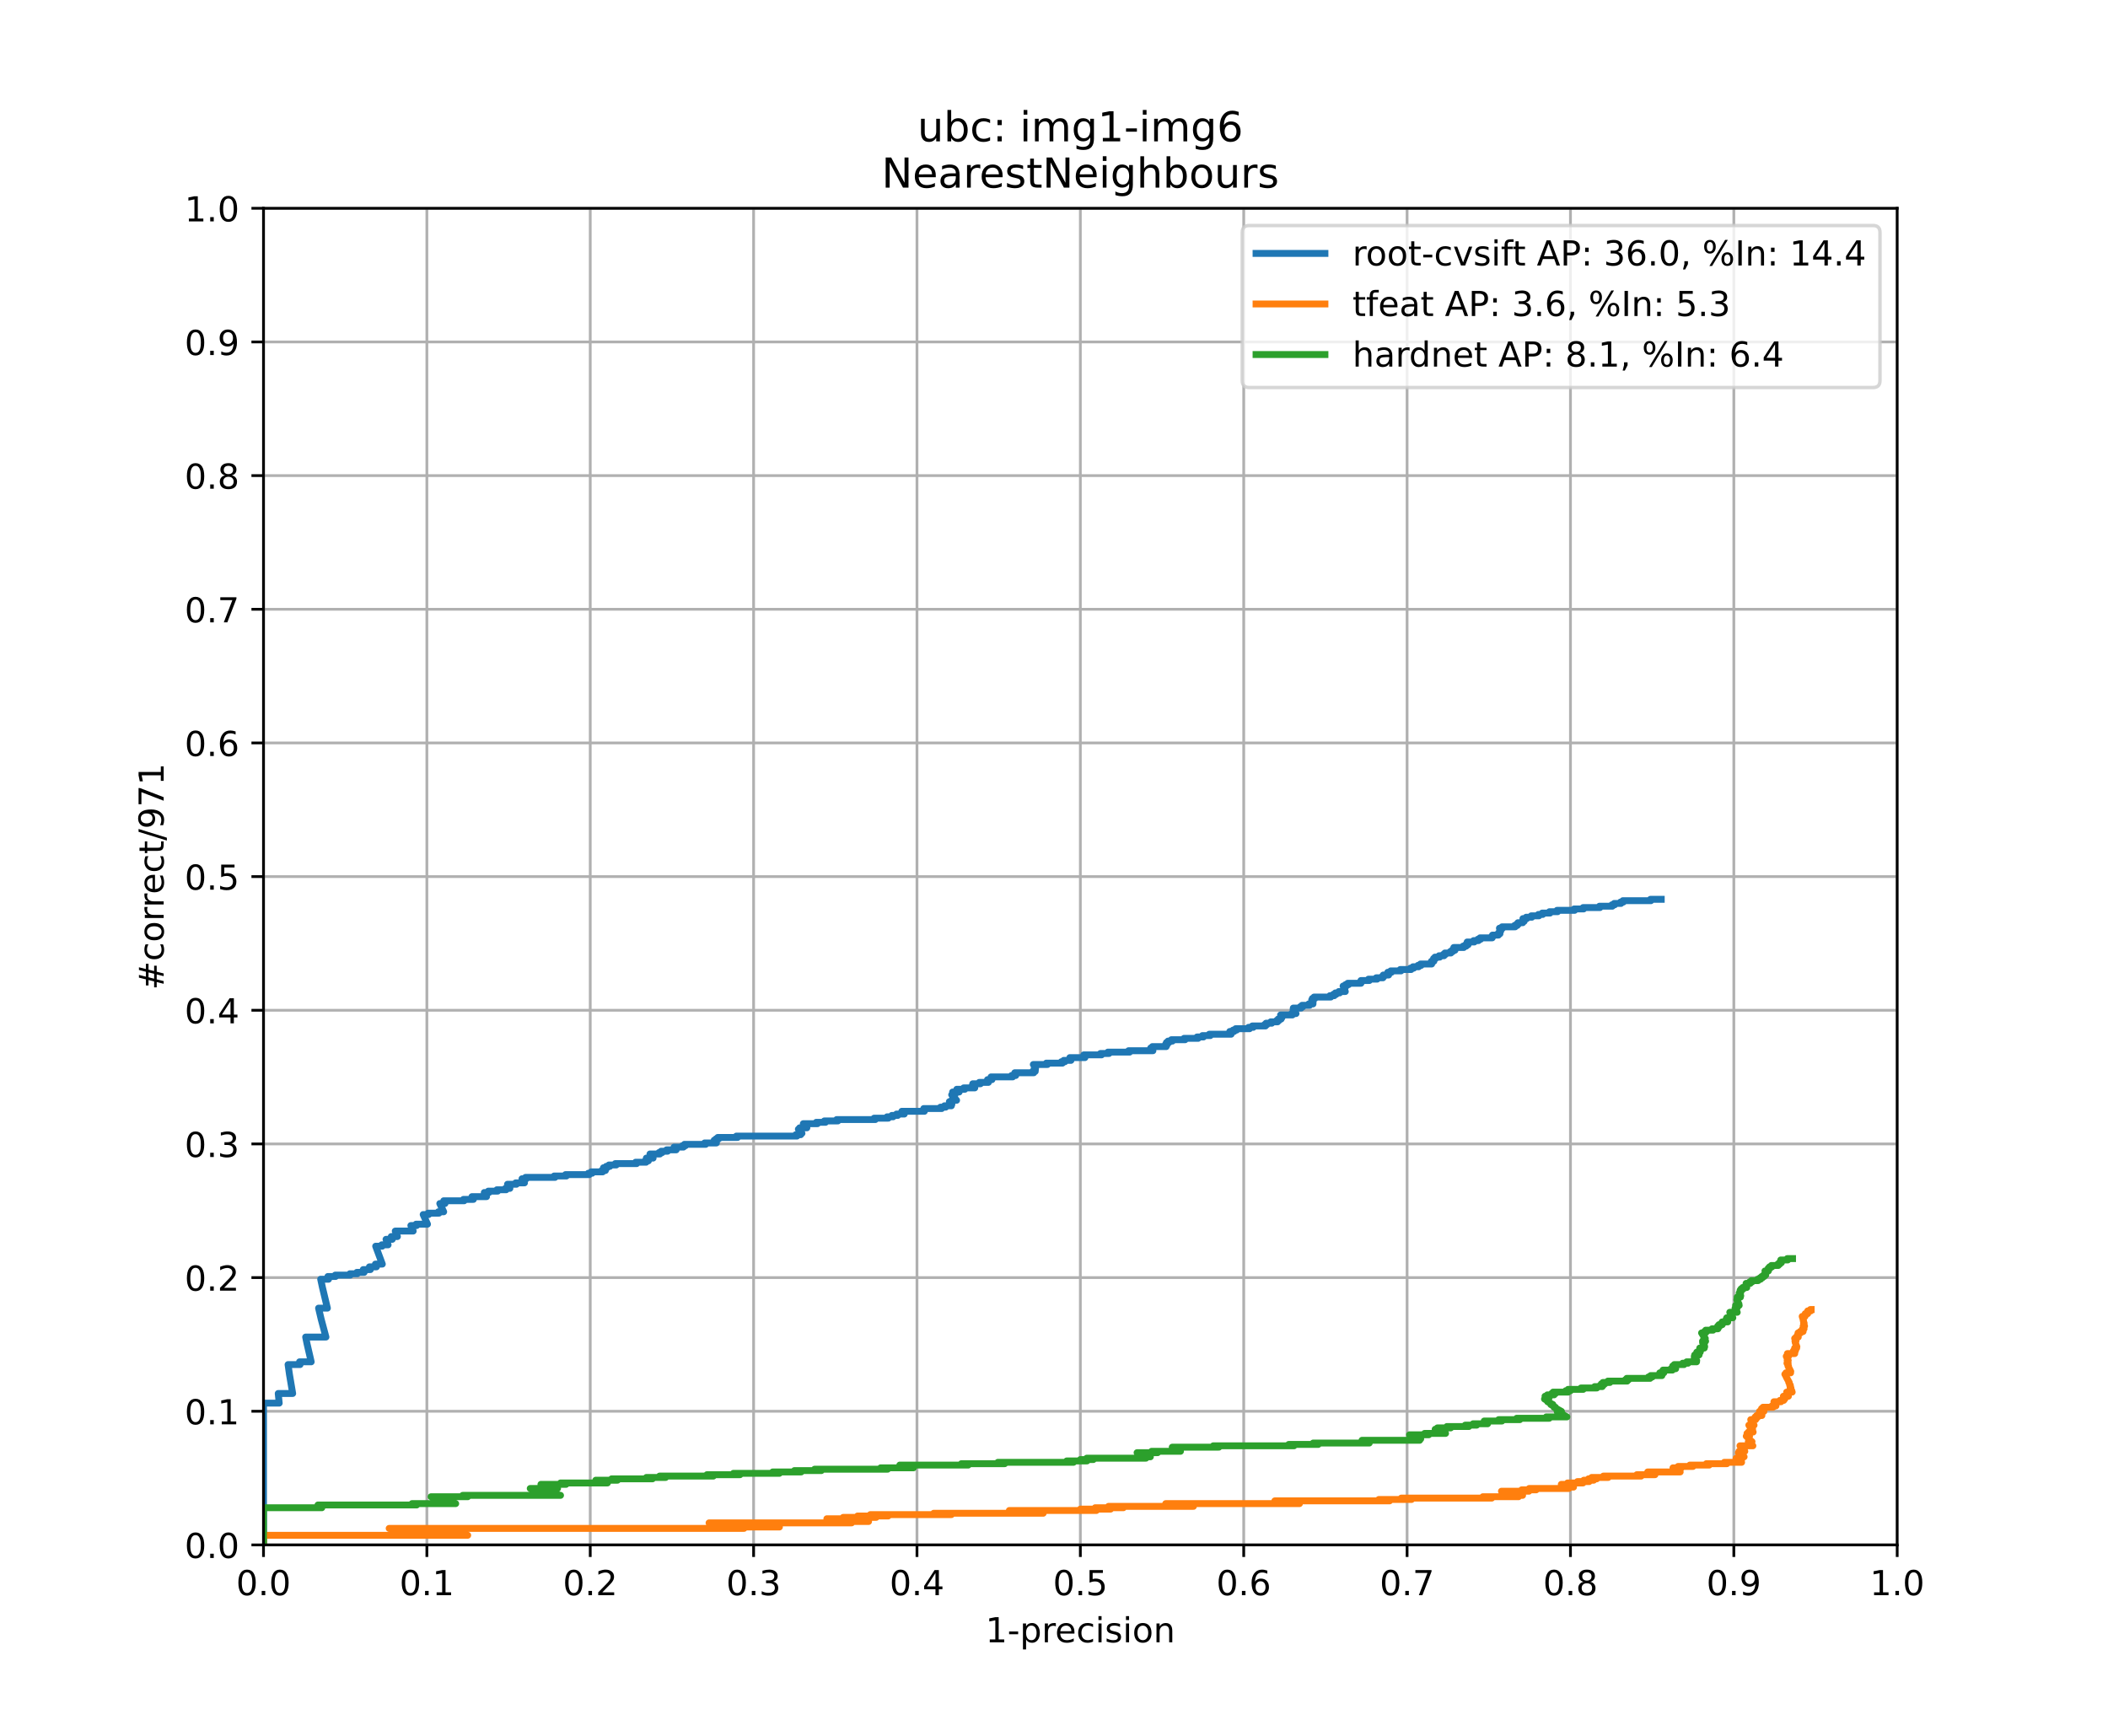 <?xml version="1.0" encoding="utf-8" standalone="no"?>
<!DOCTYPE svg PUBLIC "-//W3C//DTD SVG 1.1//EN"
  "http://www.w3.org/Graphics/SVG/1.1/DTD/svg11.dtd">
<!-- Created with matplotlib (https://matplotlib.org/) -->
<svg height="504pt" version="1.1" viewBox="0 0 612 504" width="612pt" xmlns="http://www.w3.org/2000/svg" xmlns:xlink="http://www.w3.org/1999/xlink">
 <defs>
  <style type="text/css">
*{stroke-linecap:butt;stroke-linejoin:round;}
  </style>
 </defs>
 <g id="figure_1">
  <g id="patch_1">
   <path d="M 0 504 
L 612 504 
L 612 0 
L 0 0 
z
" style="fill:#ffffff;"/>
  </g>
  <g id="axes_1">
   <g id="patch_2">
    <path d="M 76.5 448.56 
L 550.8 448.56 
L 550.8 60.48 
L 76.5 60.48 
z
" style="fill:#ffffff;"/>
   </g>
   <g id="matplotlib.axis_1">
    <g id="xtick_1">
     <g id="line2d_1">
      <path clip-path="url(#pf7fa80feb7)" d="M 76.5 448.56 
L 76.5 60.48 
" style="fill:none;stroke:#b0b0b0;stroke-linecap:square;stroke-width:0.8;"/>
     </g>
     <g id="line2d_2">
      <defs>
       <path d="M 0 0 
L 0 3.5 
" id="mab197e6eb3" style="stroke:#000000;stroke-width:0.8;"/>
      </defs>
      <g>
       <use style="stroke:#000000;stroke-width:0.8;" x="76.5" xlink:href="#mab197e6eb3" y="448.56"/>
      </g>
     </g>
     <g id="text_1">
      <!-- 0.0 -->
      <defs>
       <path d="M 31.781 66.406 
Q 24.172 66.406 20.328 58.906 
Q 16.5 51.422 16.5 36.375 
Q 16.5 21.391 20.328 13.891 
Q 24.172 6.391 31.781 6.391 
Q 39.453 6.391 43.281 13.891 
Q 47.125 21.391 47.125 36.375 
Q 47.125 51.422 43.281 58.906 
Q 39.453 66.406 31.781 66.406 
z
M 31.781 74.219 
Q 44.047 74.219 50.516 64.516 
Q 56.984 54.828 56.984 36.375 
Q 56.984 17.969 50.516 8.266 
Q 44.047 -1.422 31.781 -1.422 
Q 19.531 -1.422 13.062 8.266 
Q 6.594 17.969 6.594 36.375 
Q 6.594 54.828 13.062 64.516 
Q 19.531 74.219 31.781 74.219 
z
" id="DejaVuSans-48"/>
       <path d="M 10.688 12.406 
L 21 12.406 
L 21 0 
L 10.688 0 
z
" id="DejaVuSans-46"/>
      </defs>
      <g transform="translate(68.548 463.158)scale(0.1 -0.1)">
       <use xlink:href="#DejaVuSans-48"/>
       <use x="63.623" xlink:href="#DejaVuSans-46"/>
       <use x="95.41" xlink:href="#DejaVuSans-48"/>
      </g>
     </g>
    </g>
    <g id="xtick_2">
     <g id="line2d_3">
      <path clip-path="url(#pf7fa80feb7)" d="M 123.93 448.56 
L 123.93 60.48 
" style="fill:none;stroke:#b0b0b0;stroke-linecap:square;stroke-width:0.8;"/>
     </g>
     <g id="line2d_4">
      <g>
       <use style="stroke:#000000;stroke-width:0.8;" x="123.93" xlink:href="#mab197e6eb3" y="448.56"/>
      </g>
     </g>
     <g id="text_2">
      <!-- 0.1 -->
      <defs>
       <path d="M 12.406 8.297 
L 28.516 8.297 
L 28.516 63.922 
L 10.984 60.406 
L 10.984 69.391 
L 28.422 72.906 
L 38.281 72.906 
L 38.281 8.297 
L 54.391 8.297 
L 54.391 0 
L 12.406 0 
z
" id="DejaVuSans-49"/>
      </defs>
      <g transform="translate(115.978 463.158)scale(0.1 -0.1)">
       <use xlink:href="#DejaVuSans-48"/>
       <use x="63.623" xlink:href="#DejaVuSans-46"/>
       <use x="95.41" xlink:href="#DejaVuSans-49"/>
      </g>
     </g>
    </g>
    <g id="xtick_3">
     <g id="line2d_5">
      <path clip-path="url(#pf7fa80feb7)" d="M 171.36 448.56 
L 171.36 60.48 
" style="fill:none;stroke:#b0b0b0;stroke-linecap:square;stroke-width:0.8;"/>
     </g>
     <g id="line2d_6">
      <g>
       <use style="stroke:#000000;stroke-width:0.8;" x="171.36" xlink:href="#mab197e6eb3" y="448.56"/>
      </g>
     </g>
     <g id="text_3">
      <!-- 0.2 -->
      <defs>
       <path d="M 19.188 8.297 
L 53.609 8.297 
L 53.609 0 
L 7.328 0 
L 7.328 8.297 
Q 12.938 14.109 22.625 23.891 
Q 32.328 33.688 34.812 36.531 
Q 39.547 41.844 41.422 45.531 
Q 43.312 49.219 43.312 52.781 
Q 43.312 58.594 39.234 62.25 
Q 35.156 65.922 28.609 65.922 
Q 23.969 65.922 18.812 64.312 
Q 13.672 62.703 7.812 59.422 
L 7.812 69.391 
Q 13.766 71.781 18.938 73 
Q 24.125 74.219 28.422 74.219 
Q 39.75 74.219 46.484 68.547 
Q 53.219 62.891 53.219 53.422 
Q 53.219 48.922 51.531 44.891 
Q 49.859 40.875 45.406 35.406 
Q 44.188 33.984 37.641 27.219 
Q 31.109 20.453 19.188 8.297 
z
" id="DejaVuSans-50"/>
      </defs>
      <g transform="translate(163.408 463.158)scale(0.1 -0.1)">
       <use xlink:href="#DejaVuSans-48"/>
       <use x="63.623" xlink:href="#DejaVuSans-46"/>
       <use x="95.41" xlink:href="#DejaVuSans-50"/>
      </g>
     </g>
    </g>
    <g id="xtick_4">
     <g id="line2d_7">
      <path clip-path="url(#pf7fa80feb7)" d="M 218.79 448.56 
L 218.79 60.48 
" style="fill:none;stroke:#b0b0b0;stroke-linecap:square;stroke-width:0.8;"/>
     </g>
     <g id="line2d_8">
      <g>
       <use style="stroke:#000000;stroke-width:0.8;" x="218.79" xlink:href="#mab197e6eb3" y="448.56"/>
      </g>
     </g>
     <g id="text_4">
      <!-- 0.3 -->
      <defs>
       <path d="M 40.578 39.312 
Q 47.656 37.797 51.625 33 
Q 55.609 28.219 55.609 21.188 
Q 55.609 10.406 48.188 4.484 
Q 40.766 -1.422 27.094 -1.422 
Q 22.516 -1.422 17.656 -0.516 
Q 12.797 0.391 7.625 2.203 
L 7.625 11.719 
Q 11.719 9.328 16.594 8.109 
Q 21.484 6.891 26.812 6.891 
Q 36.078 6.891 40.938 10.547 
Q 45.797 14.203 45.797 21.188 
Q 45.797 27.641 41.281 31.266 
Q 36.766 34.906 28.719 34.906 
L 20.219 34.906 
L 20.219 43.016 
L 29.109 43.016 
Q 36.375 43.016 40.234 45.922 
Q 44.094 48.828 44.094 54.297 
Q 44.094 59.906 40.109 62.906 
Q 36.141 65.922 28.719 65.922 
Q 24.656 65.922 20.016 65.031 
Q 15.375 64.156 9.812 62.312 
L 9.812 71.094 
Q 15.438 72.656 20.344 73.438 
Q 25.25 74.219 29.594 74.219 
Q 40.828 74.219 47.359 69.109 
Q 53.906 64.016 53.906 55.328 
Q 53.906 49.266 50.438 45.094 
Q 46.969 40.922 40.578 39.312 
z
" id="DejaVuSans-51"/>
      </defs>
      <g transform="translate(210.838 463.158)scale(0.1 -0.1)">
       <use xlink:href="#DejaVuSans-48"/>
       <use x="63.623" xlink:href="#DejaVuSans-46"/>
       <use x="95.41" xlink:href="#DejaVuSans-51"/>
      </g>
     </g>
    </g>
    <g id="xtick_5">
     <g id="line2d_9">
      <path clip-path="url(#pf7fa80feb7)" d="M 266.22 448.56 
L 266.22 60.48 
" style="fill:none;stroke:#b0b0b0;stroke-linecap:square;stroke-width:0.8;"/>
     </g>
     <g id="line2d_10">
      <g>
       <use style="stroke:#000000;stroke-width:0.8;" x="266.22" xlink:href="#mab197e6eb3" y="448.56"/>
      </g>
     </g>
     <g id="text_5">
      <!-- 0.4 -->
      <defs>
       <path d="M 37.797 64.312 
L 12.891 25.391 
L 37.797 25.391 
z
M 35.203 72.906 
L 47.609 72.906 
L 47.609 25.391 
L 58.016 25.391 
L 58.016 17.188 
L 47.609 17.188 
L 47.609 0 
L 37.797 0 
L 37.797 17.188 
L 4.891 17.188 
L 4.891 26.703 
z
" id="DejaVuSans-52"/>
      </defs>
      <g transform="translate(258.268 463.158)scale(0.1 -0.1)">
       <use xlink:href="#DejaVuSans-48"/>
       <use x="63.623" xlink:href="#DejaVuSans-46"/>
       <use x="95.41" xlink:href="#DejaVuSans-52"/>
      </g>
     </g>
    </g>
    <g id="xtick_6">
     <g id="line2d_11">
      <path clip-path="url(#pf7fa80feb7)" d="M 313.65 448.56 
L 313.65 60.48 
" style="fill:none;stroke:#b0b0b0;stroke-linecap:square;stroke-width:0.8;"/>
     </g>
     <g id="line2d_12">
      <g>
       <use style="stroke:#000000;stroke-width:0.8;" x="313.65" xlink:href="#mab197e6eb3" y="448.56"/>
      </g>
     </g>
     <g id="text_6">
      <!-- 0.5 -->
      <defs>
       <path d="M 10.797 72.906 
L 49.516 72.906 
L 49.516 64.594 
L 19.828 64.594 
L 19.828 46.734 
Q 21.969 47.469 24.109 47.828 
Q 26.266 48.188 28.422 48.188 
Q 40.625 48.188 47.75 41.5 
Q 54.891 34.812 54.891 23.391 
Q 54.891 11.625 47.562 5.094 
Q 40.234 -1.422 26.906 -1.422 
Q 22.312 -1.422 17.547 -0.641 
Q 12.797 0.141 7.719 1.703 
L 7.719 11.625 
Q 12.109 9.234 16.797 8.062 
Q 21.484 6.891 26.703 6.891 
Q 35.156 6.891 40.078 11.328 
Q 45.016 15.766 45.016 23.391 
Q 45.016 31 40.078 35.438 
Q 35.156 39.891 26.703 39.891 
Q 22.75 39.891 18.812 39.016 
Q 14.891 38.141 10.797 36.281 
z
" id="DejaVuSans-53"/>
      </defs>
      <g transform="translate(305.698 463.158)scale(0.1 -0.1)">
       <use xlink:href="#DejaVuSans-48"/>
       <use x="63.623" xlink:href="#DejaVuSans-46"/>
       <use x="95.41" xlink:href="#DejaVuSans-53"/>
      </g>
     </g>
    </g>
    <g id="xtick_7">
     <g id="line2d_13">
      <path clip-path="url(#pf7fa80feb7)" d="M 361.08 448.56 
L 361.08 60.48 
" style="fill:none;stroke:#b0b0b0;stroke-linecap:square;stroke-width:0.8;"/>
     </g>
     <g id="line2d_14">
      <g>
       <use style="stroke:#000000;stroke-width:0.8;" x="361.08" xlink:href="#mab197e6eb3" y="448.56"/>
      </g>
     </g>
     <g id="text_7">
      <!-- 0.6 -->
      <defs>
       <path d="M 33.016 40.375 
Q 26.375 40.375 22.484 35.828 
Q 18.609 31.297 18.609 23.391 
Q 18.609 15.531 22.484 10.953 
Q 26.375 6.391 33.016 6.391 
Q 39.656 6.391 43.531 10.953 
Q 47.406 15.531 47.406 23.391 
Q 47.406 31.297 43.531 35.828 
Q 39.656 40.375 33.016 40.375 
z
M 52.594 71.297 
L 52.594 62.312 
Q 48.875 64.062 45.094 64.984 
Q 41.312 65.922 37.594 65.922 
Q 27.828 65.922 22.672 59.328 
Q 17.531 52.734 16.797 39.406 
Q 19.672 43.656 24.016 45.922 
Q 28.375 48.188 33.594 48.188 
Q 44.578 48.188 50.953 41.516 
Q 57.328 34.859 57.328 23.391 
Q 57.328 12.156 50.688 5.359 
Q 44.047 -1.422 33.016 -1.422 
Q 20.359 -1.422 13.672 8.266 
Q 6.984 17.969 6.984 36.375 
Q 6.984 53.656 15.188 63.938 
Q 23.391 74.219 37.203 74.219 
Q 40.922 74.219 44.703 73.484 
Q 48.484 72.75 52.594 71.297 
z
" id="DejaVuSans-54"/>
      </defs>
      <g transform="translate(353.128 463.158)scale(0.1 -0.1)">
       <use xlink:href="#DejaVuSans-48"/>
       <use x="63.623" xlink:href="#DejaVuSans-46"/>
       <use x="95.41" xlink:href="#DejaVuSans-54"/>
      </g>
     </g>
    </g>
    <g id="xtick_8">
     <g id="line2d_15">
      <path clip-path="url(#pf7fa80feb7)" d="M 408.51 448.56 
L 408.51 60.48 
" style="fill:none;stroke:#b0b0b0;stroke-linecap:square;stroke-width:0.8;"/>
     </g>
     <g id="line2d_16">
      <g>
       <use style="stroke:#000000;stroke-width:0.8;" x="408.51" xlink:href="#mab197e6eb3" y="448.56"/>
      </g>
     </g>
     <g id="text_8">
      <!-- 0.7 -->
      <defs>
       <path d="M 8.203 72.906 
L 55.078 72.906 
L 55.078 68.703 
L 28.609 0 
L 18.312 0 
L 43.219 64.594 
L 8.203 64.594 
z
" id="DejaVuSans-55"/>
      </defs>
      <g transform="translate(400.558 463.158)scale(0.1 -0.1)">
       <use xlink:href="#DejaVuSans-48"/>
       <use x="63.623" xlink:href="#DejaVuSans-46"/>
       <use x="95.41" xlink:href="#DejaVuSans-55"/>
      </g>
     </g>
    </g>
    <g id="xtick_9">
     <g id="line2d_17">
      <path clip-path="url(#pf7fa80feb7)" d="M 455.94 448.56 
L 455.94 60.48 
" style="fill:none;stroke:#b0b0b0;stroke-linecap:square;stroke-width:0.8;"/>
     </g>
     <g id="line2d_18">
      <g>
       <use style="stroke:#000000;stroke-width:0.8;" x="455.94" xlink:href="#mab197e6eb3" y="448.56"/>
      </g>
     </g>
     <g id="text_9">
      <!-- 0.8 -->
      <defs>
       <path d="M 31.781 34.625 
Q 24.75 34.625 20.719 30.859 
Q 16.703 27.094 16.703 20.516 
Q 16.703 13.922 20.719 10.156 
Q 24.75 6.391 31.781 6.391 
Q 38.812 6.391 42.859 10.172 
Q 46.922 13.969 46.922 20.516 
Q 46.922 27.094 42.891 30.859 
Q 38.875 34.625 31.781 34.625 
z
M 21.922 38.812 
Q 15.578 40.375 12.031 44.719 
Q 8.5 49.078 8.5 55.328 
Q 8.5 64.062 14.719 69.141 
Q 20.953 74.219 31.781 74.219 
Q 42.672 74.219 48.875 69.141 
Q 55.078 64.062 55.078 55.328 
Q 55.078 49.078 51.531 44.719 
Q 48 40.375 41.703 38.812 
Q 48.828 37.156 52.797 32.312 
Q 56.781 27.484 56.781 20.516 
Q 56.781 9.906 50.312 4.234 
Q 43.844 -1.422 31.781 -1.422 
Q 19.734 -1.422 13.25 4.234 
Q 6.781 9.906 6.781 20.516 
Q 6.781 27.484 10.781 32.312 
Q 14.797 37.156 21.922 38.812 
z
M 18.312 54.391 
Q 18.312 48.734 21.844 45.562 
Q 25.391 42.391 31.781 42.391 
Q 38.141 42.391 41.719 45.562 
Q 45.312 48.734 45.312 54.391 
Q 45.312 60.062 41.719 63.234 
Q 38.141 66.406 31.781 66.406 
Q 25.391 66.406 21.844 63.234 
Q 18.312 60.062 18.312 54.391 
z
" id="DejaVuSans-56"/>
      </defs>
      <g transform="translate(447.988 463.158)scale(0.1 -0.1)">
       <use xlink:href="#DejaVuSans-48"/>
       <use x="63.623" xlink:href="#DejaVuSans-46"/>
       <use x="95.41" xlink:href="#DejaVuSans-56"/>
      </g>
     </g>
    </g>
    <g id="xtick_10">
     <g id="line2d_19">
      <path clip-path="url(#pf7fa80feb7)" d="M 503.37 448.56 
L 503.37 60.48 
" style="fill:none;stroke:#b0b0b0;stroke-linecap:square;stroke-width:0.8;"/>
     </g>
     <g id="line2d_20">
      <g>
       <use style="stroke:#000000;stroke-width:0.8;" x="503.37" xlink:href="#mab197e6eb3" y="448.56"/>
      </g>
     </g>
     <g id="text_10">
      <!-- 0.9 -->
      <defs>
       <path d="M 10.984 1.516 
L 10.984 10.5 
Q 14.703 8.734 18.5 7.812 
Q 22.312 6.891 25.984 6.891 
Q 35.75 6.891 40.891 13.453 
Q 46.047 20.016 46.781 33.406 
Q 43.953 29.203 39.594 26.953 
Q 35.25 24.703 29.984 24.703 
Q 19.047 24.703 12.672 31.312 
Q 6.297 37.938 6.297 49.422 
Q 6.297 60.641 12.938 67.422 
Q 19.578 74.219 30.609 74.219 
Q 43.266 74.219 49.922 64.516 
Q 56.594 54.828 56.594 36.375 
Q 56.594 19.141 48.406 8.859 
Q 40.234 -1.422 26.422 -1.422 
Q 22.703 -1.422 18.891 -0.688 
Q 15.094 0.047 10.984 1.516 
z
M 30.609 32.422 
Q 37.25 32.422 41.125 36.953 
Q 45.016 41.5 45.016 49.422 
Q 45.016 57.281 41.125 61.844 
Q 37.25 66.406 30.609 66.406 
Q 23.969 66.406 20.094 61.844 
Q 16.219 57.281 16.219 49.422 
Q 16.219 41.5 20.094 36.953 
Q 23.969 32.422 30.609 32.422 
z
" id="DejaVuSans-57"/>
      </defs>
      <g transform="translate(495.418 463.158)scale(0.1 -0.1)">
       <use xlink:href="#DejaVuSans-48"/>
       <use x="63.623" xlink:href="#DejaVuSans-46"/>
       <use x="95.41" xlink:href="#DejaVuSans-57"/>
      </g>
     </g>
    </g>
    <g id="xtick_11">
     <g id="line2d_21">
      <path clip-path="url(#pf7fa80feb7)" d="M 550.8 448.56 
L 550.8 60.48 
" style="fill:none;stroke:#b0b0b0;stroke-linecap:square;stroke-width:0.8;"/>
     </g>
     <g id="line2d_22">
      <g>
       <use style="stroke:#000000;stroke-width:0.8;" x="550.8" xlink:href="#mab197e6eb3" y="448.56"/>
      </g>
     </g>
     <g id="text_11">
      <!-- 1.0 -->
      <g transform="translate(542.848 463.158)scale(0.1 -0.1)">
       <use xlink:href="#DejaVuSans-49"/>
       <use x="63.623" xlink:href="#DejaVuSans-46"/>
       <use x="95.41" xlink:href="#DejaVuSans-48"/>
      </g>
     </g>
    </g>
    <g id="text_12">
     <!-- 1-precision -->
     <defs>
      <path d="M 4.891 31.391 
L 31.203 31.391 
L 31.203 23.391 
L 4.891 23.391 
z
" id="DejaVuSans-45"/>
      <path d="M 18.109 8.203 
L 18.109 -20.797 
L 9.078 -20.797 
L 9.078 54.688 
L 18.109 54.688 
L 18.109 46.391 
Q 20.953 51.266 25.266 53.625 
Q 29.594 56 35.594 56 
Q 45.562 56 51.781 48.094 
Q 58.016 40.188 58.016 27.297 
Q 58.016 14.406 51.781 6.484 
Q 45.562 -1.422 35.594 -1.422 
Q 29.594 -1.422 25.266 0.953 
Q 20.953 3.328 18.109 8.203 
z
M 48.688 27.297 
Q 48.688 37.203 44.609 42.844 
Q 40.531 48.484 33.406 48.484 
Q 26.266 48.484 22.188 42.844 
Q 18.109 37.203 18.109 27.297 
Q 18.109 17.391 22.188 11.75 
Q 26.266 6.109 33.406 6.109 
Q 40.531 6.109 44.609 11.75 
Q 48.688 17.391 48.688 27.297 
z
" id="DejaVuSans-112"/>
      <path d="M 41.109 46.297 
Q 39.594 47.172 37.812 47.578 
Q 36.031 48 33.891 48 
Q 26.266 48 22.188 43.047 
Q 18.109 38.094 18.109 28.812 
L 18.109 0 
L 9.078 0 
L 9.078 54.688 
L 18.109 54.688 
L 18.109 46.188 
Q 20.953 51.172 25.484 53.578 
Q 30.031 56 36.531 56 
Q 37.453 56 38.578 55.875 
Q 39.703 55.766 41.062 55.516 
z
" id="DejaVuSans-114"/>
      <path d="M 56.203 29.594 
L 56.203 25.203 
L 14.891 25.203 
Q 15.484 15.922 20.484 11.062 
Q 25.484 6.203 34.422 6.203 
Q 39.594 6.203 44.453 7.469 
Q 49.312 8.734 54.109 11.281 
L 54.109 2.781 
Q 49.266 0.734 44.188 -0.344 
Q 39.109 -1.422 33.891 -1.422 
Q 20.797 -1.422 13.156 6.188 
Q 5.516 13.812 5.516 26.812 
Q 5.516 40.234 12.766 48.109 
Q 20.016 56 32.328 56 
Q 43.359 56 49.781 48.891 
Q 56.203 41.797 56.203 29.594 
z
M 47.219 32.234 
Q 47.125 39.594 43.094 43.984 
Q 39.062 48.391 32.422 48.391 
Q 24.906 48.391 20.391 44.141 
Q 15.875 39.891 15.188 32.172 
z
" id="DejaVuSans-101"/>
      <path d="M 48.781 52.594 
L 48.781 44.188 
Q 44.969 46.297 41.141 47.344 
Q 37.312 48.391 33.406 48.391 
Q 24.656 48.391 19.812 42.844 
Q 14.984 37.312 14.984 27.297 
Q 14.984 17.281 19.812 11.734 
Q 24.656 6.203 33.406 6.203 
Q 37.312 6.203 41.141 7.25 
Q 44.969 8.297 48.781 10.406 
L 48.781 2.094 
Q 45.016 0.344 40.984 -0.531 
Q 36.969 -1.422 32.422 -1.422 
Q 20.062 -1.422 12.781 6.344 
Q 5.516 14.109 5.516 27.297 
Q 5.516 40.672 12.859 48.328 
Q 20.219 56 33.016 56 
Q 37.156 56 41.109 55.141 
Q 45.062 54.297 48.781 52.594 
z
" id="DejaVuSans-99"/>
      <path d="M 9.422 54.688 
L 18.406 54.688 
L 18.406 0 
L 9.422 0 
z
M 9.422 75.984 
L 18.406 75.984 
L 18.406 64.594 
L 9.422 64.594 
z
" id="DejaVuSans-105"/>
      <path d="M 44.281 53.078 
L 44.281 44.578 
Q 40.484 46.531 36.375 47.5 
Q 32.281 48.484 27.875 48.484 
Q 21.188 48.484 17.844 46.438 
Q 14.5 44.391 14.5 40.281 
Q 14.5 37.156 16.891 35.375 
Q 19.281 33.594 26.516 31.984 
L 29.594 31.297 
Q 39.156 29.25 43.188 25.516 
Q 47.219 21.781 47.219 15.094 
Q 47.219 7.469 41.188 3.016 
Q 35.156 -1.422 24.609 -1.422 
Q 20.219 -1.422 15.453 -0.562 
Q 10.688 0.297 5.422 2 
L 5.422 11.281 
Q 10.406 8.688 15.234 7.391 
Q 20.062 6.109 24.812 6.109 
Q 31.156 6.109 34.562 8.281 
Q 37.984 10.453 37.984 14.406 
Q 37.984 18.062 35.516 20.016 
Q 33.062 21.969 24.703 23.781 
L 21.578 24.516 
Q 13.234 26.266 9.516 29.906 
Q 5.812 33.547 5.812 39.891 
Q 5.812 47.609 11.281 51.797 
Q 16.75 56 26.812 56 
Q 31.781 56 36.172 55.266 
Q 40.578 54.547 44.281 53.078 
z
" id="DejaVuSans-115"/>
      <path d="M 30.609 48.391 
Q 23.391 48.391 19.188 42.75 
Q 14.984 37.109 14.984 27.297 
Q 14.984 17.484 19.156 11.844 
Q 23.344 6.203 30.609 6.203 
Q 37.797 6.203 41.984 11.859 
Q 46.188 17.531 46.188 27.297 
Q 46.188 37.016 41.984 42.703 
Q 37.797 48.391 30.609 48.391 
z
M 30.609 56 
Q 42.328 56 49.016 48.375 
Q 55.719 40.766 55.719 27.297 
Q 55.719 13.875 49.016 6.219 
Q 42.328 -1.422 30.609 -1.422 
Q 18.844 -1.422 12.172 6.219 
Q 5.516 13.875 5.516 27.297 
Q 5.516 40.766 12.172 48.375 
Q 18.844 56 30.609 56 
z
" id="DejaVuSans-111"/>
      <path d="M 54.891 33.016 
L 54.891 0 
L 45.906 0 
L 45.906 32.719 
Q 45.906 40.484 42.875 44.328 
Q 39.844 48.188 33.797 48.188 
Q 26.516 48.188 22.312 43.547 
Q 18.109 38.922 18.109 30.906 
L 18.109 0 
L 9.078 0 
L 9.078 54.688 
L 18.109 54.688 
L 18.109 46.188 
Q 21.344 51.125 25.703 53.562 
Q 30.078 56 35.797 56 
Q 45.219 56 50.047 50.172 
Q 54.891 44.344 54.891 33.016 
z
" id="DejaVuSans-110"/>
     </defs>
     <g transform="translate(286.111 476.837)scale(0.1 -0.1)">
      <use xlink:href="#DejaVuSans-49"/>
      <use x="63.623" xlink:href="#DejaVuSans-45"/>
      <use x="99.707" xlink:href="#DejaVuSans-112"/>
      <use x="163.184" xlink:href="#DejaVuSans-114"/>
      <use x="202.047" xlink:href="#DejaVuSans-101"/>
      <use x="263.57" xlink:href="#DejaVuSans-99"/>
      <use x="318.551" xlink:href="#DejaVuSans-105"/>
      <use x="346.334" xlink:href="#DejaVuSans-115"/>
      <use x="398.434" xlink:href="#DejaVuSans-105"/>
      <use x="426.217" xlink:href="#DejaVuSans-111"/>
      <use x="487.398" xlink:href="#DejaVuSans-110"/>
     </g>
    </g>
   </g>
   <g id="matplotlib.axis_2">
    <g id="ytick_1">
     <g id="line2d_23">
      <path clip-path="url(#pf7fa80feb7)" d="M 76.5 448.56 
L 550.8 448.56 
" style="fill:none;stroke:#b0b0b0;stroke-linecap:square;stroke-width:0.8;"/>
     </g>
     <g id="line2d_24">
      <defs>
       <path d="M 0 0 
L -3.5 0 
" id="m51f5d53405" style="stroke:#000000;stroke-width:0.8;"/>
      </defs>
      <g>
       <use style="stroke:#000000;stroke-width:0.8;" x="76.5" xlink:href="#m51f5d53405" y="448.56"/>
      </g>
     </g>
     <g id="text_13">
      <!-- 0.0 -->
      <g transform="translate(53.597 452.359)scale(0.1 -0.1)">
       <use xlink:href="#DejaVuSans-48"/>
       <use x="63.623" xlink:href="#DejaVuSans-46"/>
       <use x="95.41" xlink:href="#DejaVuSans-48"/>
      </g>
     </g>
    </g>
    <g id="ytick_2">
     <g id="line2d_25">
      <path clip-path="url(#pf7fa80feb7)" d="M 76.5 409.752 
L 550.8 409.752 
" style="fill:none;stroke:#b0b0b0;stroke-linecap:square;stroke-width:0.8;"/>
     </g>
     <g id="line2d_26">
      <g>
       <use style="stroke:#000000;stroke-width:0.8;" x="76.5" xlink:href="#m51f5d53405" y="409.752"/>
      </g>
     </g>
     <g id="text_14">
      <!-- 0.1 -->
      <g transform="translate(53.597 413.551)scale(0.1 -0.1)">
       <use xlink:href="#DejaVuSans-48"/>
       <use x="63.623" xlink:href="#DejaVuSans-46"/>
       <use x="95.41" xlink:href="#DejaVuSans-49"/>
      </g>
     </g>
    </g>
    <g id="ytick_3">
     <g id="line2d_27">
      <path clip-path="url(#pf7fa80feb7)" d="M 76.5 370.944 
L 550.8 370.944 
" style="fill:none;stroke:#b0b0b0;stroke-linecap:square;stroke-width:0.8;"/>
     </g>
     <g id="line2d_28">
      <g>
       <use style="stroke:#000000;stroke-width:0.8;" x="76.5" xlink:href="#m51f5d53405" y="370.944"/>
      </g>
     </g>
     <g id="text_15">
      <!-- 0.2 -->
      <g transform="translate(53.597 374.743)scale(0.1 -0.1)">
       <use xlink:href="#DejaVuSans-48"/>
       <use x="63.623" xlink:href="#DejaVuSans-46"/>
       <use x="95.41" xlink:href="#DejaVuSans-50"/>
      </g>
     </g>
    </g>
    <g id="ytick_4">
     <g id="line2d_29">
      <path clip-path="url(#pf7fa80feb7)" d="M 76.5 332.136 
L 550.8 332.136 
" style="fill:none;stroke:#b0b0b0;stroke-linecap:square;stroke-width:0.8;"/>
     </g>
     <g id="line2d_30">
      <g>
       <use style="stroke:#000000;stroke-width:0.8;" x="76.5" xlink:href="#m51f5d53405" y="332.136"/>
      </g>
     </g>
     <g id="text_16">
      <!-- 0.3 -->
      <g transform="translate(53.597 335.935)scale(0.1 -0.1)">
       <use xlink:href="#DejaVuSans-48"/>
       <use x="63.623" xlink:href="#DejaVuSans-46"/>
       <use x="95.41" xlink:href="#DejaVuSans-51"/>
      </g>
     </g>
    </g>
    <g id="ytick_5">
     <g id="line2d_31">
      <path clip-path="url(#pf7fa80feb7)" d="M 76.5 293.328 
L 550.8 293.328 
" style="fill:none;stroke:#b0b0b0;stroke-linecap:square;stroke-width:0.8;"/>
     </g>
     <g id="line2d_32">
      <g>
       <use style="stroke:#000000;stroke-width:0.8;" x="76.5" xlink:href="#m51f5d53405" y="293.328"/>
      </g>
     </g>
     <g id="text_17">
      <!-- 0.4 -->
      <g transform="translate(53.597 297.127)scale(0.1 -0.1)">
       <use xlink:href="#DejaVuSans-48"/>
       <use x="63.623" xlink:href="#DejaVuSans-46"/>
       <use x="95.41" xlink:href="#DejaVuSans-52"/>
      </g>
     </g>
    </g>
    <g id="ytick_6">
     <g id="line2d_33">
      <path clip-path="url(#pf7fa80feb7)" d="M 76.5 254.52 
L 550.8 254.52 
" style="fill:none;stroke:#b0b0b0;stroke-linecap:square;stroke-width:0.8;"/>
     </g>
     <g id="line2d_34">
      <g>
       <use style="stroke:#000000;stroke-width:0.8;" x="76.5" xlink:href="#m51f5d53405" y="254.52"/>
      </g>
     </g>
     <g id="text_18">
      <!-- 0.5 -->
      <g transform="translate(53.597 258.319)scale(0.1 -0.1)">
       <use xlink:href="#DejaVuSans-48"/>
       <use x="63.623" xlink:href="#DejaVuSans-46"/>
       <use x="95.41" xlink:href="#DejaVuSans-53"/>
      </g>
     </g>
    </g>
    <g id="ytick_7">
     <g id="line2d_35">
      <path clip-path="url(#pf7fa80feb7)" d="M 76.5 215.712 
L 550.8 215.712 
" style="fill:none;stroke:#b0b0b0;stroke-linecap:square;stroke-width:0.8;"/>
     </g>
     <g id="line2d_36">
      <g>
       <use style="stroke:#000000;stroke-width:0.8;" x="76.5" xlink:href="#m51f5d53405" y="215.712"/>
      </g>
     </g>
     <g id="text_19">
      <!-- 0.6 -->
      <g transform="translate(53.597 219.511)scale(0.1 -0.1)">
       <use xlink:href="#DejaVuSans-48"/>
       <use x="63.623" xlink:href="#DejaVuSans-46"/>
       <use x="95.41" xlink:href="#DejaVuSans-54"/>
      </g>
     </g>
    </g>
    <g id="ytick_8">
     <g id="line2d_37">
      <path clip-path="url(#pf7fa80feb7)" d="M 76.5 176.904 
L 550.8 176.904 
" style="fill:none;stroke:#b0b0b0;stroke-linecap:square;stroke-width:0.8;"/>
     </g>
     <g id="line2d_38">
      <g>
       <use style="stroke:#000000;stroke-width:0.8;" x="76.5" xlink:href="#m51f5d53405" y="176.904"/>
      </g>
     </g>
     <g id="text_20">
      <!-- 0.7 -->
      <g transform="translate(53.597 180.703)scale(0.1 -0.1)">
       <use xlink:href="#DejaVuSans-48"/>
       <use x="63.623" xlink:href="#DejaVuSans-46"/>
       <use x="95.41" xlink:href="#DejaVuSans-55"/>
      </g>
     </g>
    </g>
    <g id="ytick_9">
     <g id="line2d_39">
      <path clip-path="url(#pf7fa80feb7)" d="M 76.5 138.096 
L 550.8 138.096 
" style="fill:none;stroke:#b0b0b0;stroke-linecap:square;stroke-width:0.8;"/>
     </g>
     <g id="line2d_40">
      <g>
       <use style="stroke:#000000;stroke-width:0.8;" x="76.5" xlink:href="#m51f5d53405" y="138.096"/>
      </g>
     </g>
     <g id="text_21">
      <!-- 0.8 -->
      <g transform="translate(53.597 141.895)scale(0.1 -0.1)">
       <use xlink:href="#DejaVuSans-48"/>
       <use x="63.623" xlink:href="#DejaVuSans-46"/>
       <use x="95.41" xlink:href="#DejaVuSans-56"/>
      </g>
     </g>
    </g>
    <g id="ytick_10">
     <g id="line2d_41">
      <path clip-path="url(#pf7fa80feb7)" d="M 76.5 99.288 
L 550.8 99.288 
" style="fill:none;stroke:#b0b0b0;stroke-linecap:square;stroke-width:0.8;"/>
     </g>
     <g id="line2d_42">
      <g>
       <use style="stroke:#000000;stroke-width:0.8;" x="76.5" xlink:href="#m51f5d53405" y="99.288"/>
      </g>
     </g>
     <g id="text_22">
      <!-- 0.9 -->
      <g transform="translate(53.597 103.087)scale(0.1 -0.1)">
       <use xlink:href="#DejaVuSans-48"/>
       <use x="63.623" xlink:href="#DejaVuSans-46"/>
       <use x="95.41" xlink:href="#DejaVuSans-57"/>
      </g>
     </g>
    </g>
    <g id="ytick_11">
     <g id="line2d_43">
      <path clip-path="url(#pf7fa80feb7)" d="M 76.5 60.48 
L 550.8 60.48 
" style="fill:none;stroke:#b0b0b0;stroke-linecap:square;stroke-width:0.8;"/>
     </g>
     <g id="line2d_44">
      <g>
       <use style="stroke:#000000;stroke-width:0.8;" x="76.5" xlink:href="#m51f5d53405" y="60.48"/>
      </g>
     </g>
     <g id="text_23">
      <!-- 1.0 -->
      <g transform="translate(53.597 64.279)scale(0.1 -0.1)">
       <use xlink:href="#DejaVuSans-49"/>
       <use x="63.623" xlink:href="#DejaVuSans-46"/>
       <use x="95.41" xlink:href="#DejaVuSans-48"/>
      </g>
     </g>
    </g>
    <g id="text_24">
     <!-- #correct/971 -->
     <defs>
      <path d="M 51.125 44 
L 36.922 44 
L 32.812 27.688 
L 47.125 27.688 
z
M 43.797 71.781 
L 38.719 51.516 
L 52.984 51.516 
L 58.109 71.781 
L 65.922 71.781 
L 60.891 51.516 
L 76.125 51.516 
L 76.125 44 
L 58.984 44 
L 54.984 27.688 
L 70.516 27.688 
L 70.516 20.219 
L 53.078 20.219 
L 48 0 
L 40.188 0 
L 45.219 20.219 
L 30.906 20.219 
L 25.875 0 
L 18.016 0 
L 23.094 20.219 
L 7.719 20.219 
L 7.719 27.688 
L 24.906 27.688 
L 29 44 
L 13.281 44 
L 13.281 51.516 
L 30.906 51.516 
L 35.891 71.781 
z
" id="DejaVuSans-35"/>
      <path d="M 18.312 70.219 
L 18.312 54.688 
L 36.812 54.688 
L 36.812 47.703 
L 18.312 47.703 
L 18.312 18.016 
Q 18.312 11.328 20.141 9.422 
Q 21.969 7.516 27.594 7.516 
L 36.812 7.516 
L 36.812 0 
L 27.594 0 
Q 17.188 0 13.234 3.875 
Q 9.281 7.766 9.281 18.016 
L 9.281 47.703 
L 2.688 47.703 
L 2.688 54.688 
L 9.281 54.688 
L 9.281 70.219 
z
" id="DejaVuSans-116"/>
      <path d="M 25.391 72.906 
L 33.688 72.906 
L 8.297 -9.281 
L 0 -9.281 
z
" id="DejaVuSans-47"/>
     </defs>
     <g transform="translate(47.517 287.443)rotate(-90)scale(0.1 -0.1)">
      <use xlink:href="#DejaVuSans-35"/>
      <use x="83.789" xlink:href="#DejaVuSans-99"/>
      <use x="138.77" xlink:href="#DejaVuSans-111"/>
      <use x="199.951" xlink:href="#DejaVuSans-114"/>
      <use x="239.314" xlink:href="#DejaVuSans-114"/>
      <use x="278.178" xlink:href="#DejaVuSans-101"/>
      <use x="339.701" xlink:href="#DejaVuSans-99"/>
      <use x="394.682" xlink:href="#DejaVuSans-116"/>
      <use x="433.891" xlink:href="#DejaVuSans-47"/>
      <use x="467.582" xlink:href="#DejaVuSans-57"/>
      <use x="531.205" xlink:href="#DejaVuSans-55"/>
      <use x="594.828" xlink:href="#DejaVuSans-49"/>
     </g>
    </g>
   </g>
   <g id="line2d_45">
    <path clip-path="url(#pf7fa80feb7)" d="M 76.5 448.16 
L 76.5 407.394 
L 81.061 407.394 
L 80.773 404.596 
L 84.97 404.596 
L 84.029 399.001 
L 83.632 396.203 
L 87.119 396.203 
L 86.963 395.404 
L 90.348 395.404 
L 89.148 390.208 
L 88.74 388.21 
L 94.626 388.21 
L 93.24 383.014 
L 92.488 379.817 
L 95.048 379.817 
L 93.614 373.822 
L 93.1 371.424 
L 95.378 371.424 
L 95.192 370.624 
L 97.425 370.624 
L 97.323 370.225 
L 101.704 370.225 
L 101.583 369.825 
L 103.733 369.825 
L 103.603 369.425 
L 105.722 369.425 
L 105.448 368.626 
L 107.529 368.626 
L 107.242 367.827 
L 109.286 367.827 
L 108.986 367.027 
L 110.995 367.027 
L 109.07 361.832 
L 110.958 361.832 
L 110.811 361.432 
L 112.675 361.432 
L 112.073 359.833 
L 113.893 359.833 
L 113.585 359.034 
L 115.377 359.034 
L 114.75 357.435 
L 119.962 357.435 
L 119.28 355.836 
L 120.966 355.836 
L 120.793 355.437 
L 124.113 355.437 
L 122.86 352.639 
L 124.463 352.639 
L 124.284 352.239 
L 127.443 352.239 
L 127.255 351.84 
L 128.812 351.84 
L 127.683 349.442 
L 129.2 349.442 
L 128.825 348.642 
L 134.747 348.642 
L 134.544 348.243 
L 137.434 348.243 
L 137.014 347.443 
L 141.251 347.443 
L 140.595 346.244 
L 141.976 346.244 
L 141.756 345.845 
L 144.483 345.845 
L 144.257 345.445 
L 146.941 345.445 
L 146.709 345.045 
L 148.034 345.045 
L 147.337 343.846 
L 149.94 343.846 
L 149.704 343.447 
L 152.267 343.447 
L 151.547 342.248 
L 152.807 342.248 
L 152.567 341.848 
L 161.144 341.848 
L 160.885 341.448 
L 164.44 341.448 
L 164.174 341.049 
L 171.078 341.049 
L 170.797 340.649 
L 171.921 340.649 
L 171.64 340.249 
L 174.966 340.249 
L 174.679 339.85 
L 175.772 339.85 
L 175.198 339.05 
L 176.281 339.05 
L 175.994 338.651 
L 177.068 338.651 
L 176.781 338.251 
L 178.906 338.251 
L 178.616 337.851 
L 184.836 337.851 
L 184.535 337.452 
L 187.562 337.452 
L 187.257 337.052 
L 188.253 337.052 
L 187.644 336.253 
L 189.612 336.253 
L 188.7 335.054 
L 191.597 335.054 
L 191.291 334.654 
L 192.244 334.654 
L 191.938 334.254 
L 193.827 334.254 
L 193.519 333.855 
L 196.31 333.855 
L 195.689 333.055 
L 198.428 333.055 
L 198.115 332.656 
L 199.017 332.656 
L 198.705 332.256 
L 204.882 332.256 
L 204.561 331.856 
L 207.989 331.856 
L 207.341 331.057 
L 208.185 331.057 
L 207.863 330.657 
L 208.701 330.657 
L 208.379 330.258 
L 214.127 330.258 
L 213.797 329.858 
L 231.373 329.858 
L 231.023 329.458 
L 232.464 329.458 
L 232.113 329.059 
L 232.828 329.059 
L 231.783 327.86 
L 232.492 327.86 
L 232.146 327.46 
L 234.252 327.46 
L 233.216 326.261 
L 237.332 326.261 
L 236.985 325.861 
L 239.667 325.861 
L 239.319 325.462 
L 243.254 325.462 
L 242.904 325.062 
L 254.122 325.062 
L 253.764 324.662 
L 257.906 324.662 
L 257.545 324.262 
L 259.284 324.262 
L 258.923 323.863 
L 260.64 323.863 
L 260.28 323.463 
L 262.536 323.463 
L 261.816 322.664 
L 268.372 322.664 
L 268.01 322.264 
L 268.542 322.264 
L 268.181 321.864 
L 273.396 321.864 
L 273.033 321.465 
L 274.559 321.465 
L 274.197 321.065 
L 276.205 321.065 
L 275.843 320.665 
L 276.341 320.665 
L 275.621 319.866 
L 276.609 319.866 
L 276.25 319.466 
L 277.718 319.466 
L 276.294 317.868 
L 277.262 317.868 
L 276.556 317.068 
L 278.471 317.068 
L 277.768 316.269 
L 280.122 316.269 
L 279.771 315.869 
L 282.998 315.869 
L 282.298 315.07 
L 282.752 315.07 
L 282.404 314.67 
L 284.652 314.67 
L 284.304 314.271 
L 286.951 314.271 
L 286.603 313.871 
L 287.039 313.871 
L 286.692 313.471 
L 287.991 313.471 
L 287.645 313.072 
L 288.075 313.072 
L 287.73 312.672 
L 294.013 312.672 
L 293.668 312.272 
L 294.888 312.272 
L 294.543 311.873 
L 294.947 311.873 
L 294.603 311.473 
L 300.13 311.473 
L 299.786 311.073 
L 300.556 311.073 
L 300.213 310.674 
L 300.596 310.674 
L 300.254 310.274 
L 300.636 310.274 
L 300.295 309.874 
L 300.675 309.874 
L 299.996 309.075 
L 304.107 309.075 
L 303.769 308.675 
L 308.457 308.675 
L 308.119 308.276 
L 309.175 308.276 
L 308.838 307.876 
L 310.924 307.876 
L 310.588 307.476 
L 310.932 307.476 
L 310.597 307.077 
L 314.982 307.077 
L 314.648 306.677 
L 314.979 306.677 
L 314.645 306.277 
L 319.814 306.277 
L 319.482 305.878 
L 321.982 305.878 
L 321.651 305.478 
L 327.966 305.478 
L 327.637 305.078 
L 334.717 305.078 
L 334.063 304.279 
L 334.883 304.279 
L 334.557 303.879 
L 338.567 303.879 
L 338.243 303.48 
L 338.767 303.48 
L 338.444 303.08 
L 338.965 303.08 
L 338.644 302.68 
L 339.421 302.68 
L 339.1 302.281 
L 340.383 302.281 
L 340.064 301.881 
L 344.068 301.881 
L 343.751 301.481 
L 347.844 301.481 
L 347.529 301.082 
L 349.4 301.082 
L 349.086 300.682 
L 351.378 300.682 
L 351.066 300.282 
L 357.432 300.282 
L 357.123 299.883 
L 357.336 299.883 
L 357.028 299.483 
L 358.293 299.483 
L 357.987 299.083 
L 359.029 299.083 
L 358.724 298.684 
L 362.785 298.684 
L 362.482 298.284 
L 363.864 298.284 
L 363.563 297.884 
L 367.404 297.884 
L 367.106 297.485 
L 367.856 297.485 
L 367.559 297.085 
L 369.225 297.085 
L 368.929 296.685 
L 370.926 296.685 
L 370.632 296.286 
L 371.348 296.286 
L 371.055 295.886 
L 371.943 295.886 
L 371.651 295.486 
L 372.18 295.486 
L 371.889 295.087 
L 372.065 295.087 
L 371.775 294.687 
L 375.218 294.687 
L 374.931 294.287 
L 376.272 294.287 
L 375.417 293.088 
L 375.75 293.088 
L 375.466 292.689 
L 377.763 292.689 
L 377.481 292.289 
L 378.287 292.289 
L 378.007 291.889 
L 380.226 291.889 
L 379.948 291.49 
L 381.191 291.49 
L 380.914 291.09 
L 381.223 291.09 
L 380.946 290.69 
L 381.1 290.69 
L 380.825 290.291 
L 381.285 290.291 
L 381.01 289.891 
L 381.772 289.891 
L 381.498 289.491 
L 386.365 289.491 
L 386.095 289.091 
L 387.375 289.091 
L 387.107 288.692 
L 387.95 288.692 
L 387.683 288.292 
L 388.933 288.292 
L 388.667 287.892 
L 390.574 287.892 
L 390.311 287.493 
L 390.445 287.493 
L 390.182 287.093 
L 390.451 287.093 
L 389.926 286.294 
L 390.862 286.294 
L 390.601 285.894 
L 391.526 285.894 
L 391.266 285.494 
L 391.398 285.494 
L 395.117 285.494 
L 394.861 285.095 
L 394.986 285.095 
L 395.36 285.095 
L 395.105 284.695 
L 395.23 284.695 
L 397.559 284.695 
L 397.306 284.295 
L 397.427 284.295 
L 399.803 284.295 
L 399.553 283.896 
L 399.67 283.896 
L 401.517 283.896 
L 401.269 283.496 
L 401.383 283.496 
L 401.837 283.496 
L 401.59 283.096 
L 401.703 283.096 
L 403.161 283.096 
L 402.915 282.697 
L 403.026 282.697 
L 403.137 282.697 
L 402.892 282.297 
L 403.003 282.297 
L 403.993 282.297 
L 403.749 281.897 
L 403.859 281.897 
L 406.748 281.897 
L 406.508 281.498 
L 406.613 281.498 
L 409.692 281.498 
L 409.455 281.098 
L 409.555 281.098 
L 410.453 281.098 
L 410.217 280.698 
L 410.316 280.698 
L 411.884 280.698 
L 411.65 280.299 
L 411.747 280.299 
L 412.613 280.299 
L 412.38 279.899 
L 412.476 279.899 
L 415.652 279.899 
L 415.423 279.499 
L 415.514 279.499 
L 415.787 279.499 
L 415.559 279.1 
L 415.65 279.1 
L 416.283 279.1 
L 416.056 278.7 
L 416.146 278.7 
L 416.415 278.7 
L 416.189 278.3 
L 416.278 278.3 
L 416.813 278.3 
L 416.588 277.901 
L 416.677 277.901 
L 417.996 277.901 
L 417.772 277.501 
L 417.859 277.501 
L 419.238 277.501 
L 419.016 277.101 
L 419.101 277.101 
L 419.695 277.101 
L 419.474 276.702 
L 419.559 276.702 
L 421.226 276.702 
L 421.007 276.302 
L 421.09 276.302 
L 421.745 276.302 
L 421.527 275.902 
L 421.609 275.902 
L 422.418 275.902 
L 422.066 275.103 
L 424.977 275.103 
L 424.764 274.703 
L 424.841 274.703 
L 425.681 274.703 
L 425.47 274.304 
L 425.546 274.304 
L 426.225 274.304 
L 426.014 273.904 
L 426.089 273.904 
L 426.164 273.904 
L 425.954 273.504 
L 426.029 273.504 
L 428.02 273.504 
L 427.813 273.105 
L 427.885 273.105 
L 429.249 273.105 
L 429.043 272.705 
L 429.114 272.705 
L 429.889 272.705 
L 429.685 272.305 
L 429.755 272.305 
L 433.225 272.305 
L 433.024 271.906 
L 433.091 271.906 
L 433.486 271.906 
L 433.286 271.506 
L 433.352 271.506 
L 435.034 271.506 
L 434.837 271.106 
L 434.901 271.106 
L 435.472 271.106 
L 435.275 270.707 
L 435.339 270.707 
L 435.528 270.707 
L 435.332 270.307 
L 435.395 270.307 
L 435.709 270.307 
L 435.318 269.508 
L 435.381 269.508 
L 436.252 269.508 
L 436.058 269.108 
L 436.12 269.108 
L 439.883 269.108 
L 439.694 268.708 
L 439.809 268.708 
L 440.498 268.708 
L 440.31 268.309 
L 440.424 268.309 
L 440.877 268.309 
L 440.69 267.909 
L 440.803 267.909 
L 442.086 267.909 
L 441.901 267.509 
L 442.011 267.509 
L 442.505 267.509 
L 442.136 266.71 
L 442.245 266.71 
L 443.273 266.71 
L 443.09 266.31 
L 443.198 266.31 
L 444.728 266.31 
L 444.548 265.911 
L 444.652 265.911 
L 446.791 265.911 
L 446.613 265.511 
L 446.713 265.511 
L 447.896 265.511 
L 447.721 265.111 
L 447.818 265.111 
L 450.011 265.111 
L 449.838 264.712 
L 449.932 264.712 
L 452.211 264.712 
L 452.041 264.312 
L 452.13 264.312 
L 457.159 264.312 
L 456.996 263.912 
L 457.076 263.912 
L 459.763 263.912 
L 459.604 263.513 
L 459.717 263.513 
L 464.513 263.513 
L 464.36 263.113 
L 464.462 263.113 
L 468.096 263.113 
L 467.949 262.713 
L 468.042 262.713 
L 468.781 262.713 
L 468.635 262.314 
L 468.727 262.314 
L 470.603 262.314 
L 470.46 261.914 
L 470.576 261.914 
L 471.296 261.914 
L 471.154 261.514 
L 471.269 261.514 
L 479.288 261.514 
L 479.159 261.115 
L 479.274 261.115 
L 482.292 261.115 
L 482.292 261.115 
" style="fill:none;stroke:#1f77b4;stroke-linecap:square;stroke-width:2;"/>
   </g>
   <g id="line2d_46">
    <path clip-path="url(#pf7fa80feb7)" d="M 76.5 448.16 
L 76.5 445.762 
L 135.787 445.762 
L 123.93 444.963 
L 116.025 444.164 
L 112.985 443.764 
L 216 443.764 
L 208.25 443.364 
L 226.279 443.364 
L 205.855 442.165 
L 247.248 442.165 
L 240.681 441.766 
L 252.167 441.766 
L 240.052 440.966 
L 250.41 440.966 
L 244.8 440.567 
L 254.363 440.567 
L 248.973 440.167 
L 257.85 440.167 
L 252.669 439.767 
L 276.205 439.767 
L 271.085 439.368 
L 302.87 439.368 
L 293.028 438.568 
L 318.3 438.568 
L 313.65 438.169 
L 322.433 438.169 
L 317.962 437.769 
L 326.132 437.769 
L 321.828 437.369 
L 346.486 437.369 
L 338.427 436.57 
L 377.276 436.57 
L 370.114 435.771 
L 403.445 435.771 
L 400.301 435.371 
L 409.792 435.371 
L 406.816 434.971 
L 433.091 434.971 
L 430.507 434.572 
L 440.863 434.572 
L 438.466 434.172 
L 442.043 434.172 
L 439.73 433.772 
L 440.428 433.772 
L 435.907 432.973 
L 443.877 432.973 
L 441.766 432.573 
L 445.982 432.573 
L 443.952 432.174 
L 455.475 432.174 
L 453.626 431.774 
L 454.098 431.774 
L 456.835 431.774 
L 453.28 430.975 
L 453.734 430.975 
L 456.795 430.975 
L 455.089 430.575 
L 455.517 430.575 
L 459.588 430.575 
L 457.958 430.175 
L 458.352 430.175 
L 461.383 430.175 
L 459.812 429.775 
L 460.182 429.775 
L 462.689 429.775 
L 461.169 429.376 
L 461.52 429.376 
L 463.572 429.376 
L 462.095 428.976 
L 462.432 428.976 
L 466.899 428.976 
L 465.494 428.576 
L 465.8 428.576 
L 476.458 428.576 
L 475.208 428.177 
L 475.444 428.177 
L 480.482 428.177 
L 478.356 427.377 
L 487.798 427.377 
L 485.746 426.578 
L 485.908 426.578 
L 486.705 426.578 
L 485.7 426.178 
L 485.859 426.178 
L 488.157 426.178 
L 487.188 425.779 
L 487.337 425.779 
L 491.512 425.779 
L 490.604 425.379 
L 490.867 425.379 
L 496.218 425.379 
L 495.387 424.979 
L 495.605 424.979 
L 501.359 424.979 
L 500.61 424.58 
L 500.786 424.58 
L 505.629 424.58 
L 504.344 423.78 
L 504.417 423.78 
L 504.708 423.78 
L 504.038 423.381 
L 504.184 423.381 
L 505.866 423.381 
L 505.222 422.981 
L 505.426 422.981 
L 506.356 422.981 
L 505.101 422.182 
L 505.3 422.182 
L 504.678 421.782 
L 504.878 421.782 
L 505.467 421.782 
L 504.856 421.382 
L 505.052 421.382 
L 506.558 421.382 
L 505.969 420.983 
L 506.152 420.983 
L 506.455 420.983 
L 505.477 420.183 
L 505.719 420.183 
L 505.145 419.784 
L 505.328 419.784 
L 508.899 419.784 
L 507.893 418.984 
L 507.997 418.984 
L 508.101 418.984 
L 507.577 418.585 
L 507.734 418.585 
L 508.652 418.585 
L 507.631 417.785 
L 507.783 417.785 
L 507.834 417.785 
L 506.976 416.986 
L 507.928 416.986 
L 507.435 416.586 
L 507.584 416.586 
L 507.682 416.586 
L 507.192 416.187 
L 507.34 416.187 
L 508.066 416.187 
L 507.586 415.787 
L 507.73 415.787 
L 508.98 415.787 
L 508.515 415.387 
L 508.651 415.387 
L 508.696 415.387 
L 508.235 414.988 
L 508.371 414.988 
L 508.818 414.988 
L 507.954 414.188 
L 508.043 414.188 
L 508.177 414.188 
L 507.727 413.789 
L 507.861 413.789 
L 509.245 413.789 
L 508.503 412.989 
L 508.797 412.989 
L 508.368 412.59 
L 508.494 412.59 
L 508.702 412.59 
L 508.277 412.19 
L 508.402 412.19 
L 509.694 412.19 
L 509.282 411.79 
L 509.439 411.79 
L 509.981 411.79 
L 509.576 411.391 
L 509.729 411.391 
L 510.369 411.391 
L 509.972 410.991 
L 510.121 410.991 
L 511.519 410.991 
L 511.136 410.591 
L 511.275 410.591 
L 511.482 410.591 
L 510.794 409.792 
L 510.863 409.792 
L 512.106 409.792 
L 511.408 408.993 
L 511.507 408.993 
L 512.185 408.993 
L 511.827 408.593 
L 511.955 408.593 
L 514.759 408.593 
L 514.426 408.193 
L 514.564 408.193 
L 515.602 408.193 
L 515.089 407.394 
L 515.322 407.394 
L 515.004 406.994 
L 515.133 406.994 
L 517.06 406.994 
L 516.759 406.595 
L 516.898 406.595 
L 517.862 406.595 
L 517.571 406.195 
L 517.702 406.195 
L 518.175 406.195 
L 517.888 405.795 
L 518.016 405.795 
L 518.037 405.795 
L 517.752 405.396 
L 517.879 405.396 
L 519.219 405.396 
L 518.946 404.996 
L 519.064 404.996 
L 519.161 404.996 
L 518.698 404.197 
L 518.737 404.197 
L 520.315 404.197 
L 520.058 403.797 
L 520.182 403.797 
L 520.2 403.797 
L 519.707 402.998 
L 519.814 402.998 
L 519.956 402.998 
L 519.703 402.598 
L 519.826 402.598 
L 519.844 402.598 
L 519.593 402.198 
L 519.716 402.198 
L 519.769 402.198 
L 519.322 401.399 
L 519.393 401.399 
L 519.463 401.399 
L 518.581 399.8 
L 518.599 399.8 
L 518.635 399.8 
L 518.18 399.001 
L 518.271 399.001 
L 518.732 399.001 
L 518.491 398.601 
L 518.614 398.601 
L 519.857 398.601 
L 519.625 398.202 
L 519.739 398.202 
L 519.899 398.202 
L 519.082 396.603 
L 519.099 396.603 
L 519.245 396.603 
L 518.792 395.804 
L 518.906 395.804 
L 519.148 395.804 
L 518.924 395.404 
L 519.037 395.404 
L 519.069 395.404 
L 518.846 395.004 
L 518.958 395.004 
L 519.164 395.004 
L 518.584 393.805 
L 518.616 393.805 
L 519.257 393.805 
L 518.92 393.006 
L 518.951 393.006 
L 521.049 393.006 
L 520.662 392.206 
L 520.77 392.206 
L 521.261 392.206 
L 521.065 391.807 
L 521.182 391.807 
L 521.221 391.807 
L 521.026 391.407 
L 521.143 391.407 
L 521.615 391.407 
L 521.424 391.007 
L 521.537 391.007 
L 521.675 391.007 
L 521.194 389.808 
L 521.219 389.808 
L 521.307 389.808 
L 521.119 389.409 
L 521.231 389.409 
L 521.405 389.409 
L 521.032 388.609 
L 521.144 388.609 
L 521.606 388.609 
L 521.424 388.21 
L 521.544 388.21 
L 522.083 388.21 
L 521.905 387.81 
L 522.02 387.81 
L 522.089 387.81 
L 521.912 387.41 
L 522.026 387.41 
L 522.185 387.41 
L 522.009 387.011 
L 522.122 387.011 
L 522.761 387.011 
L 522.59 386.611 
L 522.708 386.611 
L 523.481 386.611 
L 523.315 386.211 
L 523.426 386.211 
L 523.467 386.211 
L 523.302 385.812 
L 523.413 385.812 
L 523.761 385.812 
L 523.506 385.012 
L 523.555 385.012 
L 523.905 385.012 
L 523.605 384.213 
L 523.702 384.213 
L 523.788 384.213 
L 523.52 383.414 
L 523.587 383.414 
L 523.597 383.414 
L 523.213 382.215 
L 523.242 382.215 
L 524.047 382.215 
L 523.895 381.815 
L 524.013 381.815 
L 524.247 381.815 
L 524.097 381.415 
L 524.213 381.415 
L 524.819 381.415 
L 524.673 381.016 
L 524.784 381.016 
L 524.96 381.016 
L 524.815 380.616 
L 524.932 380.616 
L 525.72 380.616 
L 525.581 380.216 
L 525.698 380.216 
L 525.821 380.216 
L 525.821 380.216 
" style="fill:none;stroke:#ff7f0e;stroke-linecap:square;stroke-width:2;"/>
   </g>
   <g id="line2d_47">
    <path clip-path="url(#pf7fa80feb7)" d="M 76.5 448.16 
L 76.5 437.769 
L 93.439 437.769 
L 92.31 436.97 
L 120.966 436.97 
L 119.618 436.57 
L 132.3 436.57 
L 127.776 435.371 
L 125.146 434.572 
L 135.787 434.572 
L 134.341 434.172 
L 162.736 434.172 
L 155.55 432.573 
L 153.937 432.174 
L 161.874 432.174 
L 157.042 430.975 
L 164.333 430.975 
L 162.736 430.575 
L 176.353 430.575 
L 172.968 429.775 
L 179.265 429.775 
L 177.58 429.376 
L 189.429 429.376 
L 187.664 428.976 
L 193.251 428.976 
L 191.482 428.576 
L 207.104 428.576 
L 205.239 428.177 
L 214.838 428.177 
L 212.942 427.777 
L 226.279 427.777 
L 224.334 427.377 
L 232.599 427.377 
L 230.648 426.978 
L 238.456 426.978 
L 236.505 426.578 
L 257.693 426.578 
L 255.68 426.178 
L 265.2 426.178 
L 261.227 425.379 
L 281.1 425.379 
L 279.114 424.979 
L 291.692 424.979 
L 289.717 424.58 
L 311.657 424.58 
L 309.697 424.18 
L 315.578 424.18 
L 313.65 423.78 
L 317.414 423.78 
L 315.517 423.381 
L 332.691 423.381 
L 330.835 422.981 
L 333.977 422.981 
L 332.151 422.581 
L 333.691 422.581 
L 330.119 421.782 
L 336.083 421.782 
L 334.341 421.382 
L 342.72 421.382 
L 341.013 420.983 
L 342.35 420.983 
L 340.667 420.583 
L 341.989 420.583 
L 340.329 420.183 
L 353.868 420.183 
L 352.256 419.784 
L 375.674 419.784 
L 374.147 419.384 
L 382.723 419.384 
L 381.243 418.984 
L 397.533 418.984 
L 396.137 418.585 
L 396.806 418.585 
L 395.426 418.185 
L 412.158 418.185 
L 410.872 417.785 
L 412.462 417.785 
L 409.936 416.986 
L 410.464 416.986 
L 409.218 416.586 
L 414.8 416.586 
L 413.592 416.187 
L 419.68 416.187 
L 418.512 415.787 
L 418.961 415.787 
L 416.655 414.988 
L 418.437 414.988 
L 417.305 414.588 
L 421.168 414.588 
L 420.063 414.188 
L 426.441 414.188 
L 425.377 413.789 
L 428.717 413.789 
L 427.678 413.389 
L 431.887 413.389 
L 430.878 412.989 
L 431.891 412.989 
L 430.893 412.59 
L 436.05 412.59 
L 435.086 412.19 
L 441.254 412.19 
L 440.33 411.79 
L 440.609 411.79 
L 449.792 411.79 
L 448.93 411.391 
L 449.164 411.391 
L 454.909 411.391 
L 453.481 410.591 
L 453.691 410.591 
L 452.072 409.792 
L 452.284 409.792 
L 453.327 409.792 
L 451.157 408.593 
L 451.574 408.593 
L 450.221 407.794 
L 450.844 407.794 
L 449.304 406.994 
L 449.512 406.994 
L 449.72 406.994 
L 448.405 406.195 
L 449.641 406.195 
L 448.892 405.795 
L 449.096 405.795 
L 449.3 405.795 
L 448.556 405.396 
L 448.759 405.396 
L 449.965 405.396 
L 449.231 404.996 
L 449.43 404.996 
L 451.188 404.996 
L 450.467 404.596 
L 450.66 404.596 
L 451.612 404.596 
L 450.9 404.197 
L 451.089 404.197 
L 455.251 404.197 
L 454.565 403.797 
L 454.739 403.797 
L 455.94 403.797 
L 455.264 403.397 
L 455.434 403.397 
L 459.651 403.397 
L 459 402.998 
L 459.156 402.998 
L 463.59 402.998 
L 462.967 402.598 
L 463.108 402.598 
L 465.173 402.598 
L 464.564 402.198 
L 464.699 402.198 
L 465.5 402.198 
L 464.897 401.799 
L 465.03 401.799 
L 465.948 401.799 
L 465.354 401.399 
L 465.484 401.399 
L 467.391 401.399 
L 466.809 400.999 
L 466.934 400.999 
L 472.409 400.999 
L 471.86 400.6 
L 471.969 400.6 
L 472.833 400.6 
L 472.291 400.2 
L 472.398 400.2 
L 479.062 400.2 
L 478.56 399.8 
L 478.65 399.8 
L 479.713 399.8 
L 479.219 399.401 
L 479.394 399.401 
L 482.487 399.401 
L 482.013 399.001 
L 482.173 399.001 
L 482.333 399.001 
L 481.861 398.601 
L 482.021 398.601 
L 483.043 398.601 
L 482.579 398.202 
L 482.734 398.202 
L 483.273 398.202 
L 482.813 397.802 
L 482.967 397.802 
L 485.539 397.802 
L 485.096 397.402 
L 485.238 397.402 
L 486.488 397.402 
L 485.621 396.603 
L 485.759 396.603 
L 486.505 396.603 
L 486.078 396.203 
L 486.212 396.203 
L 488.914 396.203 
L 488.504 395.804 
L 488.628 395.804 
L 490.075 395.804 
L 489.674 395.404 
L 489.792 395.404 
L 492.553 395.404 
L 492.169 395.004 
L 492.277 395.004 
L 492.598 395.004 
L 491.892 394.205 
L 491.945 394.205 
L 492.266 394.205 
L 491.889 393.805 
L 491.995 393.805 
L 492.366 393.805 
L 491.992 393.405 
L 492.097 393.405 
L 493.284 393.405 
L 492.604 392.606 
L 492.655 392.606 
L 493.606 392.606 
L 493.247 392.206 
L 493.395 392.206 
L 493.738 392.206 
L 493.383 391.807 
L 493.529 391.807 
L 493.82 391.807 
L 493.467 391.407 
L 493.612 391.407 
L 494.793 391.407 
L 494.448 391.007 
L 494.587 391.007 
L 494.909 391.007 
L 494.567 390.608 
L 494.704 390.608 
L 494.841 390.608 
L 494.299 389.808 
L 494.618 389.808 
L 494.281 389.409 
L 494.417 389.409 
L 495.177 389.409 
L 494.648 388.609 
L 495.087 388.609 
L 494.239 387.41 
L 494.327 387.41 
L 494.002 387.011 
L 494.134 387.011 
L 495.128 387.011 
L 494.809 386.611 
L 494.936 386.611 
L 495.524 386.611 
L 495.21 386.211 
L 495.335 386.211 
L 497.338 386.211 
L 497.035 385.812 
L 497.151 385.812 
L 498.763 385.812 
L 498.468 385.412 
L 498.577 385.412 
L 498.975 385.412 
L 498.683 385.012 
L 498.791 385.012 
L 499.323 385.012 
L 499.035 384.613 
L 499.14 384.613 
L 500.005 384.613 
L 499.722 384.213 
L 499.824 384.213 
L 500.262 384.213 
L 499.982 383.813 
L 500.116 383.813 
L 501.609 383.813 
L 501.129 383.014 
L 501.192 383.014 
L 501.569 383.014 
L 501.3 382.614 
L 501.425 382.614 
L 503.081 382.614 
L 502.42 381.415 
L 502.449 381.415 
L 502.191 381.016 
L 502.308 381.016 
L 504.359 381.016 
L 503.726 379.817 
L 504.316 379.817 
L 503.882 379.017 
L 503.936 379.017 
L 504.926 379.017 
L 504.688 378.618 
L 504.815 378.618 
L 504.866 378.618 
L 504.233 377.419 
L 504.259 377.419 
L 504.54 377.419 
L 504.305 377.019 
L 504.432 377.019 
L 504.558 377.019 
L 504.325 376.619 
L 504.451 376.619 
L 505.291 376.619 
L 505.063 376.22 
L 505.185 376.22 
L 505.378 376.22 
L 504.924 375.42 
L 505.045 375.42 
L 505.333 375.42 
L 505.108 375.021 
L 505.228 375.021 
L 505.417 375.021 
L 505.194 374.621 
L 505.312 374.621 
L 505.687 374.621 
L 505.466 374.221 
L 505.582 374.221 
L 506.154 374.221 
L 505.937 373.822 
L 506.05 373.822 
L 507.13 373.822 
L 506.918 373.422 
L 507.026 373.422 
L 507.069 373.422 
L 506.858 373.022 
L 506.965 373.022 
L 507.136 373.022 
L 506.926 372.623 
L 507.033 372.623 
L 508.131 372.623 
L 507.927 372.223 
L 508.048 372.223 
L 508.645 372.223 
L 508.444 371.823 
L 508.562 371.823 
L 510.434 371.823 
L 510.242 371.424 
L 510.349 371.424 
L 511.138 371.424 
L 510.95 371.024 
L 511.07 371.024 
L 511.645 371.024 
L 511.46 370.624 
L 511.577 370.624 
L 512.183 370.624 
L 512.001 370.225 
L 512.114 370.225 
L 512.622 370.225 
L 512.443 369.825 
L 512.553 369.825 
L 512.647 369.825 
L 512.401 369.026 
L 513.405 369.026 
L 513.232 368.626 
L 513.35 368.626 
L 513.527 368.626 
L 513.355 368.226 
L 513.473 368.226 
L 513.892 368.226 
L 513.722 367.827 
L 513.837 367.827 
L 514.44 367.827 
L 514.274 367.427 
L 514.384 367.427 
L 516.278 367.427 
L 516.12 367.027 
L 516.232 367.027 
L 516.719 367.027 
L 516.564 366.628 
L 516.672 366.628 
L 517.179 366.628 
L 516.991 365.828 
L 519.027 365.828 
L 518.883 365.429 
L 518.997 365.429 
L 520.417 365.429 
L 520.417 365.429 
" style="fill:none;stroke:#2ca02c;stroke-linecap:square;stroke-width:2;"/>
   </g>
   <g id="patch_3">
    <path d="M 76.5 448.56 
L 76.5 60.48 
" style="fill:none;stroke:#000000;stroke-linecap:square;stroke-linejoin:miter;stroke-width:0.8;"/>
   </g>
   <g id="patch_4">
    <path d="M 550.8 448.56 
L 550.8 60.48 
" style="fill:none;stroke:#000000;stroke-linecap:square;stroke-linejoin:miter;stroke-width:0.8;"/>
   </g>
   <g id="patch_5">
    <path d="M 76.5 448.56 
L 550.8 448.56 
" style="fill:none;stroke:#000000;stroke-linecap:square;stroke-linejoin:miter;stroke-width:0.8;"/>
   </g>
   <g id="patch_6">
    <path d="M 76.5 60.48 
L 550.8 60.48 
" style="fill:none;stroke:#000000;stroke-linecap:square;stroke-linejoin:miter;stroke-width:0.8;"/>
   </g>
   <g id="text_25">
    <!-- ubc: img1-img6 -->
    <defs>
     <path d="M 8.5 21.578 
L 8.5 54.688 
L 17.484 54.688 
L 17.484 21.922 
Q 17.484 14.156 20.5 10.266 
Q 23.531 6.391 29.594 6.391 
Q 36.859 6.391 41.078 11.031 
Q 45.312 15.672 45.312 23.688 
L 45.312 54.688 
L 54.297 54.688 
L 54.297 0 
L 45.312 0 
L 45.312 8.406 
Q 42.047 3.422 37.719 1 
Q 33.406 -1.422 27.688 -1.422 
Q 18.266 -1.422 13.375 4.438 
Q 8.5 10.297 8.5 21.578 
z
M 31.109 56 
z
" id="DejaVuSans-117"/>
     <path d="M 48.688 27.297 
Q 48.688 37.203 44.609 42.844 
Q 40.531 48.484 33.406 48.484 
Q 26.266 48.484 22.188 42.844 
Q 18.109 37.203 18.109 27.297 
Q 18.109 17.391 22.188 11.75 
Q 26.266 6.109 33.406 6.109 
Q 40.531 6.109 44.609 11.75 
Q 48.688 17.391 48.688 27.297 
z
M 18.109 46.391 
Q 20.953 51.266 25.266 53.625 
Q 29.594 56 35.594 56 
Q 45.562 56 51.781 48.094 
Q 58.016 40.188 58.016 27.297 
Q 58.016 14.406 51.781 6.484 
Q 45.562 -1.422 35.594 -1.422 
Q 29.594 -1.422 25.266 0.953 
Q 20.953 3.328 18.109 8.203 
L 18.109 0 
L 9.078 0 
L 9.078 75.984 
L 18.109 75.984 
z
" id="DejaVuSans-98"/>
     <path d="M 11.719 12.406 
L 22.016 12.406 
L 22.016 0 
L 11.719 0 
z
M 11.719 51.703 
L 22.016 51.703 
L 22.016 39.312 
L 11.719 39.312 
z
" id="DejaVuSans-58"/>
     <path id="DejaVuSans-32"/>
     <path d="M 52 44.188 
Q 55.375 50.25 60.062 53.125 
Q 64.75 56 71.094 56 
Q 79.641 56 84.281 50.016 
Q 88.922 44.047 88.922 33.016 
L 88.922 0 
L 79.891 0 
L 79.891 32.719 
Q 79.891 40.578 77.094 44.375 
Q 74.312 48.188 68.609 48.188 
Q 61.625 48.188 57.562 43.547 
Q 53.516 38.922 53.516 30.906 
L 53.516 0 
L 44.484 0 
L 44.484 32.719 
Q 44.484 40.625 41.703 44.406 
Q 38.922 48.188 33.109 48.188 
Q 26.219 48.188 22.156 43.531 
Q 18.109 38.875 18.109 30.906 
L 18.109 0 
L 9.078 0 
L 9.078 54.688 
L 18.109 54.688 
L 18.109 46.188 
Q 21.188 51.219 25.484 53.609 
Q 29.781 56 35.688 56 
Q 41.656 56 45.828 52.969 
Q 50 49.953 52 44.188 
z
" id="DejaVuSans-109"/>
     <path d="M 45.406 27.984 
Q 45.406 37.75 41.375 43.109 
Q 37.359 48.484 30.078 48.484 
Q 22.859 48.484 18.828 43.109 
Q 14.797 37.75 14.797 27.984 
Q 14.797 18.266 18.828 12.891 
Q 22.859 7.516 30.078 7.516 
Q 37.359 7.516 41.375 12.891 
Q 45.406 18.266 45.406 27.984 
z
M 54.391 6.781 
Q 54.391 -7.172 48.188 -13.984 
Q 42 -20.797 29.203 -20.797 
Q 24.469 -20.797 20.266 -20.094 
Q 16.062 -19.391 12.109 -17.922 
L 12.109 -9.188 
Q 16.062 -11.328 19.922 -12.344 
Q 23.781 -13.375 27.781 -13.375 
Q 36.625 -13.375 41.016 -8.766 
Q 45.406 -4.156 45.406 5.172 
L 45.406 9.625 
Q 42.625 4.781 38.281 2.391 
Q 33.938 0 27.875 0 
Q 17.828 0 11.672 7.656 
Q 5.516 15.328 5.516 27.984 
Q 5.516 40.672 11.672 48.328 
Q 17.828 56 27.875 56 
Q 33.938 56 38.281 53.609 
Q 42.625 51.219 45.406 46.391 
L 45.406 54.688 
L 54.391 54.688 
z
" id="DejaVuSans-103"/>
    </defs>
    <g transform="translate(266.371 41.043)scale(0.12 -0.12)">
     <use xlink:href="#DejaVuSans-117"/>
     <use x="63.379" xlink:href="#DejaVuSans-98"/>
     <use x="126.855" xlink:href="#DejaVuSans-99"/>
     <use x="181.836" xlink:href="#DejaVuSans-58"/>
     <use x="215.527" xlink:href="#DejaVuSans-32"/>
     <use x="247.314" xlink:href="#DejaVuSans-105"/>
     <use x="275.098" xlink:href="#DejaVuSans-109"/>
     <use x="372.51" xlink:href="#DejaVuSans-103"/>
     <use x="435.986" xlink:href="#DejaVuSans-49"/>
     <use x="499.609" xlink:href="#DejaVuSans-45"/>
     <use x="535.693" xlink:href="#DejaVuSans-105"/>
     <use x="563.477" xlink:href="#DejaVuSans-109"/>
     <use x="660.889" xlink:href="#DejaVuSans-103"/>
     <use x="724.365" xlink:href="#DejaVuSans-54"/>
    </g>
    <!-- NearestNeighbours -->
    <defs>
     <path d="M 9.812 72.906 
L 23.094 72.906 
L 55.422 11.922 
L 55.422 72.906 
L 64.984 72.906 
L 64.984 0 
L 51.703 0 
L 19.391 60.984 
L 19.391 0 
L 9.812 0 
z
" id="DejaVuSans-78"/>
     <path d="M 34.281 27.484 
Q 23.391 27.484 19.188 25 
Q 14.984 22.516 14.984 16.5 
Q 14.984 11.719 18.141 8.906 
Q 21.297 6.109 26.703 6.109 
Q 34.188 6.109 38.703 11.406 
Q 43.219 16.703 43.219 25.484 
L 43.219 27.484 
z
M 52.203 31.203 
L 52.203 0 
L 43.219 0 
L 43.219 8.297 
Q 40.141 3.328 35.547 0.953 
Q 30.953 -1.422 24.312 -1.422 
Q 15.922 -1.422 10.953 3.297 
Q 6 8.016 6 15.922 
Q 6 25.141 12.172 29.828 
Q 18.359 34.516 30.609 34.516 
L 43.219 34.516 
L 43.219 35.406 
Q 43.219 41.609 39.141 45 
Q 35.062 48.391 27.688 48.391 
Q 23 48.391 18.547 47.266 
Q 14.109 46.141 10.016 43.891 
L 10.016 52.203 
Q 14.938 54.109 19.578 55.047 
Q 24.219 56 28.609 56 
Q 40.484 56 46.344 49.844 
Q 52.203 43.703 52.203 31.203 
z
" id="DejaVuSans-97"/>
     <path d="M 54.891 33.016 
L 54.891 0 
L 45.906 0 
L 45.906 32.719 
Q 45.906 40.484 42.875 44.328 
Q 39.844 48.188 33.797 48.188 
Q 26.516 48.188 22.312 43.547 
Q 18.109 38.922 18.109 30.906 
L 18.109 0 
L 9.078 0 
L 9.078 75.984 
L 18.109 75.984 
L 18.109 46.188 
Q 21.344 51.125 25.703 53.562 
Q 30.078 56 35.797 56 
Q 45.219 56 50.047 50.172 
Q 54.891 44.344 54.891 33.016 
z
" id="DejaVuSans-104"/>
    </defs>
    <g transform="translate(255.957 54.48)scale(0.12 -0.12)">
     <use xlink:href="#DejaVuSans-78"/>
     <use x="74.805" xlink:href="#DejaVuSans-101"/>
     <use x="136.328" xlink:href="#DejaVuSans-97"/>
     <use x="197.607" xlink:href="#DejaVuSans-114"/>
     <use x="236.471" xlink:href="#DejaVuSans-101"/>
     <use x="297.994" xlink:href="#DejaVuSans-115"/>
     <use x="350.094" xlink:href="#DejaVuSans-116"/>
     <use x="389.303" xlink:href="#DejaVuSans-78"/>
     <use x="464.107" xlink:href="#DejaVuSans-101"/>
     <use x="525.631" xlink:href="#DejaVuSans-105"/>
     <use x="553.414" xlink:href="#DejaVuSans-103"/>
     <use x="616.891" xlink:href="#DejaVuSans-104"/>
     <use x="680.27" xlink:href="#DejaVuSans-98"/>
     <use x="743.746" xlink:href="#DejaVuSans-111"/>
     <use x="804.928" xlink:href="#DejaVuSans-117"/>
     <use x="868.307" xlink:href="#DejaVuSans-114"/>
     <use x="909.42" xlink:href="#DejaVuSans-115"/>
    </g>
   </g>
   <g id="legend_1">
    <g id="patch_7">
     <path d="M 362.659 112.514 
L 543.8 112.514 
Q 545.8 112.514 545.8 110.514 
L 545.8 67.48 
Q 545.8 65.48 543.8 65.48 
L 362.659 65.48 
Q 360.659 65.48 360.659 67.48 
L 360.659 110.514 
Q 360.659 112.514 362.659 112.514 
z
" style="fill:#ffffff;opacity:0.8;stroke:#cccccc;stroke-linejoin:miter;"/>
    </g>
    <g id="line2d_48">
     <path d="M 364.659 73.578 
L 384.659 73.578 
" style="fill:none;stroke:#1f77b4;stroke-linecap:square;stroke-width:2;"/>
    </g>
    <g id="line2d_49"/>
    <g id="text_26">
     <!-- root-cvsift AP: 36.0, %In: 14.4 -->
     <defs>
      <path d="M 2.984 54.688 
L 12.5 54.688 
L 29.594 8.797 
L 46.688 54.688 
L 56.203 54.688 
L 35.688 0 
L 23.484 0 
z
" id="DejaVuSans-118"/>
      <path d="M 37.109 75.984 
L 37.109 68.5 
L 28.516 68.5 
Q 23.688 68.5 21.797 66.547 
Q 19.922 64.594 19.922 59.516 
L 19.922 54.688 
L 34.719 54.688 
L 34.719 47.703 
L 19.922 47.703 
L 19.922 0 
L 10.891 0 
L 10.891 47.703 
L 2.297 47.703 
L 2.297 54.688 
L 10.891 54.688 
L 10.891 58.5 
Q 10.891 67.625 15.141 71.797 
Q 19.391 75.984 28.609 75.984 
z
" id="DejaVuSans-102"/>
      <path d="M 34.188 63.188 
L 20.797 26.906 
L 47.609 26.906 
z
M 28.609 72.906 
L 39.797 72.906 
L 67.578 0 
L 57.328 0 
L 50.688 18.703 
L 17.828 18.703 
L 11.188 0 
L 0.781 0 
z
" id="DejaVuSans-65"/>
      <path d="M 19.672 64.797 
L 19.672 37.406 
L 32.078 37.406 
Q 38.969 37.406 42.719 40.969 
Q 46.484 44.531 46.484 51.125 
Q 46.484 57.672 42.719 61.234 
Q 38.969 64.797 32.078 64.797 
z
M 9.812 72.906 
L 32.078 72.906 
Q 44.344 72.906 50.609 67.359 
Q 56.891 61.812 56.891 51.125 
Q 56.891 40.328 50.609 34.812 
Q 44.344 29.297 32.078 29.297 
L 19.672 29.297 
L 19.672 0 
L 9.812 0 
z
" id="DejaVuSans-80"/>
      <path d="M 11.719 12.406 
L 22.016 12.406 
L 22.016 4 
L 14.016 -11.625 
L 7.719 -11.625 
L 11.719 4 
z
" id="DejaVuSans-44"/>
      <path d="M 72.703 32.078 
Q 68.453 32.078 66.031 28.469 
Q 63.625 24.859 63.625 18.406 
Q 63.625 12.062 66.031 8.422 
Q 68.453 4.781 72.703 4.781 
Q 76.859 4.781 79.266 8.422 
Q 81.688 12.062 81.688 18.406 
Q 81.688 24.812 79.266 28.438 
Q 76.859 32.078 72.703 32.078 
z
M 72.703 38.281 
Q 80.422 38.281 84.953 32.906 
Q 89.5 27.547 89.5 18.406 
Q 89.5 9.281 84.938 3.922 
Q 80.375 -1.422 72.703 -1.422 
Q 64.891 -1.422 60.344 3.922 
Q 55.812 9.281 55.812 18.406 
Q 55.812 27.594 60.375 32.938 
Q 64.938 38.281 72.703 38.281 
z
M 22.312 68.016 
Q 18.109 68.016 15.688 64.375 
Q 13.281 60.75 13.281 54.391 
Q 13.281 47.953 15.672 44.328 
Q 18.062 40.719 22.312 40.719 
Q 26.562 40.719 28.969 44.328 
Q 31.391 47.953 31.391 54.391 
Q 31.391 60.688 28.953 64.344 
Q 26.516 68.016 22.312 68.016 
z
M 66.406 74.219 
L 74.219 74.219 
L 28.609 -1.422 
L 20.797 -1.422 
z
M 22.312 74.219 
Q 30.031 74.219 34.609 68.875 
Q 39.203 63.531 39.203 54.391 
Q 39.203 45.172 34.641 39.844 
Q 30.078 34.516 22.312 34.516 
Q 14.547 34.516 10.031 39.859 
Q 5.516 45.219 5.516 54.391 
Q 5.516 63.484 10.047 68.844 
Q 14.594 74.219 22.312 74.219 
z
" id="DejaVuSans-37"/>
      <path d="M 9.812 72.906 
L 19.672 72.906 
L 19.672 0 
L 9.812 0 
z
" id="DejaVuSans-73"/>
     </defs>
     <g transform="translate(392.659 77.078)scale(0.1 -0.1)">
      <use xlink:href="#DejaVuSans-114"/>
      <use x="38.863" xlink:href="#DejaVuSans-111"/>
      <use x="100.045" xlink:href="#DejaVuSans-111"/>
      <use x="161.227" xlink:href="#DejaVuSans-116"/>
      <use x="200.436" xlink:href="#DejaVuSans-45"/>
      <use x="236.52" xlink:href="#DejaVuSans-99"/>
      <use x="291.5" xlink:href="#DejaVuSans-118"/>
      <use x="350.68" xlink:href="#DejaVuSans-115"/>
      <use x="402.779" xlink:href="#DejaVuSans-105"/>
      <use x="430.562" xlink:href="#DejaVuSans-102"/>
      <use x="464.018" xlink:href="#DejaVuSans-116"/>
      <use x="503.227" xlink:href="#DejaVuSans-32"/>
      <use x="535.014" xlink:href="#DejaVuSans-65"/>
      <use x="603.422" xlink:href="#DejaVuSans-80"/>
      <use x="663.725" xlink:href="#DejaVuSans-58"/>
      <use x="697.416" xlink:href="#DejaVuSans-32"/>
      <use x="729.203" xlink:href="#DejaVuSans-51"/>
      <use x="792.826" xlink:href="#DejaVuSans-54"/>
      <use x="856.449" xlink:href="#DejaVuSans-46"/>
      <use x="888.236" xlink:href="#DejaVuSans-48"/>
      <use x="951.859" xlink:href="#DejaVuSans-44"/>
      <use x="983.646" xlink:href="#DejaVuSans-32"/>
      <use x="1015.434" xlink:href="#DejaVuSans-37"/>
      <use x="1110.453" xlink:href="#DejaVuSans-73"/>
      <use x="1139.945" xlink:href="#DejaVuSans-110"/>
      <use x="1203.324" xlink:href="#DejaVuSans-58"/>
      <use x="1237.016" xlink:href="#DejaVuSans-32"/>
      <use x="1268.803" xlink:href="#DejaVuSans-49"/>
      <use x="1332.426" xlink:href="#DejaVuSans-52"/>
      <use x="1396.049" xlink:href="#DejaVuSans-46"/>
      <use x="1427.836" xlink:href="#DejaVuSans-52"/>
     </g>
    </g>
    <g id="line2d_50">
     <path d="M 364.659 88.257 
L 384.659 88.257 
" style="fill:none;stroke:#ff7f0e;stroke-linecap:square;stroke-width:2;"/>
    </g>
    <g id="line2d_51"/>
    <g id="text_27">
     <!-- tfeat AP: 3.6, %In: 5.3 -->
     <g transform="translate(392.659 91.757)scale(0.1 -0.1)">
      <use xlink:href="#DejaVuSans-116"/>
      <use x="39.209" xlink:href="#DejaVuSans-102"/>
      <use x="74.414" xlink:href="#DejaVuSans-101"/>
      <use x="135.938" xlink:href="#DejaVuSans-97"/>
      <use x="197.217" xlink:href="#DejaVuSans-116"/>
      <use x="236.426" xlink:href="#DejaVuSans-32"/>
      <use x="268.213" xlink:href="#DejaVuSans-65"/>
      <use x="336.621" xlink:href="#DejaVuSans-80"/>
      <use x="396.924" xlink:href="#DejaVuSans-58"/>
      <use x="430.615" xlink:href="#DejaVuSans-32"/>
      <use x="462.402" xlink:href="#DejaVuSans-51"/>
      <use x="526.025" xlink:href="#DejaVuSans-46"/>
      <use x="557.812" xlink:href="#DejaVuSans-54"/>
      <use x="621.436" xlink:href="#DejaVuSans-44"/>
      <use x="653.223" xlink:href="#DejaVuSans-32"/>
      <use x="685.01" xlink:href="#DejaVuSans-37"/>
      <use x="780.029" xlink:href="#DejaVuSans-73"/>
      <use x="809.521" xlink:href="#DejaVuSans-110"/>
      <use x="872.9" xlink:href="#DejaVuSans-58"/>
      <use x="906.592" xlink:href="#DejaVuSans-32"/>
      <use x="938.379" xlink:href="#DejaVuSans-53"/>
      <use x="1002.002" xlink:href="#DejaVuSans-46"/>
      <use x="1033.789" xlink:href="#DejaVuSans-51"/>
     </g>
    </g>
    <g id="line2d_52">
     <path d="M 364.659 102.935 
L 384.659 102.935 
" style="fill:none;stroke:#2ca02c;stroke-linecap:square;stroke-width:2;"/>
    </g>
    <g id="line2d_53"/>
    <g id="text_28">
     <!-- hardnet AP: 8.1, %In: 6.4 -->
     <defs>
      <path d="M 45.406 46.391 
L 45.406 75.984 
L 54.391 75.984 
L 54.391 0 
L 45.406 0 
L 45.406 8.203 
Q 42.578 3.328 38.25 0.953 
Q 33.938 -1.422 27.875 -1.422 
Q 17.969 -1.422 11.734 6.484 
Q 5.516 14.406 5.516 27.297 
Q 5.516 40.188 11.734 48.094 
Q 17.969 56 27.875 56 
Q 33.938 56 38.25 53.625 
Q 42.578 51.266 45.406 46.391 
z
M 14.797 27.297 
Q 14.797 17.391 18.875 11.75 
Q 22.953 6.109 30.078 6.109 
Q 37.203 6.109 41.297 11.75 
Q 45.406 17.391 45.406 27.297 
Q 45.406 37.203 41.297 42.844 
Q 37.203 48.484 30.078 48.484 
Q 22.953 48.484 18.875 42.844 
Q 14.797 37.203 14.797 27.297 
z
" id="DejaVuSans-100"/>
     </defs>
     <g transform="translate(392.659 106.435)scale(0.1 -0.1)">
      <use xlink:href="#DejaVuSans-104"/>
      <use x="63.379" xlink:href="#DejaVuSans-97"/>
      <use x="124.658" xlink:href="#DejaVuSans-114"/>
      <use x="164.021" xlink:href="#DejaVuSans-100"/>
      <use x="227.498" xlink:href="#DejaVuSans-110"/>
      <use x="290.877" xlink:href="#DejaVuSans-101"/>
      <use x="352.4" xlink:href="#DejaVuSans-116"/>
      <use x="391.609" xlink:href="#DejaVuSans-32"/>
      <use x="423.396" xlink:href="#DejaVuSans-65"/>
      <use x="491.805" xlink:href="#DejaVuSans-80"/>
      <use x="552.107" xlink:href="#DejaVuSans-58"/>
      <use x="585.799" xlink:href="#DejaVuSans-32"/>
      <use x="617.586" xlink:href="#DejaVuSans-56"/>
      <use x="681.209" xlink:href="#DejaVuSans-46"/>
      <use x="712.996" xlink:href="#DejaVuSans-49"/>
      <use x="776.619" xlink:href="#DejaVuSans-44"/>
      <use x="808.406" xlink:href="#DejaVuSans-32"/>
      <use x="840.193" xlink:href="#DejaVuSans-37"/>
      <use x="935.213" xlink:href="#DejaVuSans-73"/>
      <use x="964.705" xlink:href="#DejaVuSans-110"/>
      <use x="1028.084" xlink:href="#DejaVuSans-58"/>
      <use x="1061.775" xlink:href="#DejaVuSans-32"/>
      <use x="1093.562" xlink:href="#DejaVuSans-54"/>
      <use x="1157.186" xlink:href="#DejaVuSans-46"/>
      <use x="1188.973" xlink:href="#DejaVuSans-52"/>
     </g>
    </g>
   </g>
  </g>
 </g>
 <defs>
  <clipPath id="pf7fa80feb7">
   <rect height="388.08" width="474.3" x="76.5" y="60.48"/>
  </clipPath>
 </defs>
</svg>
